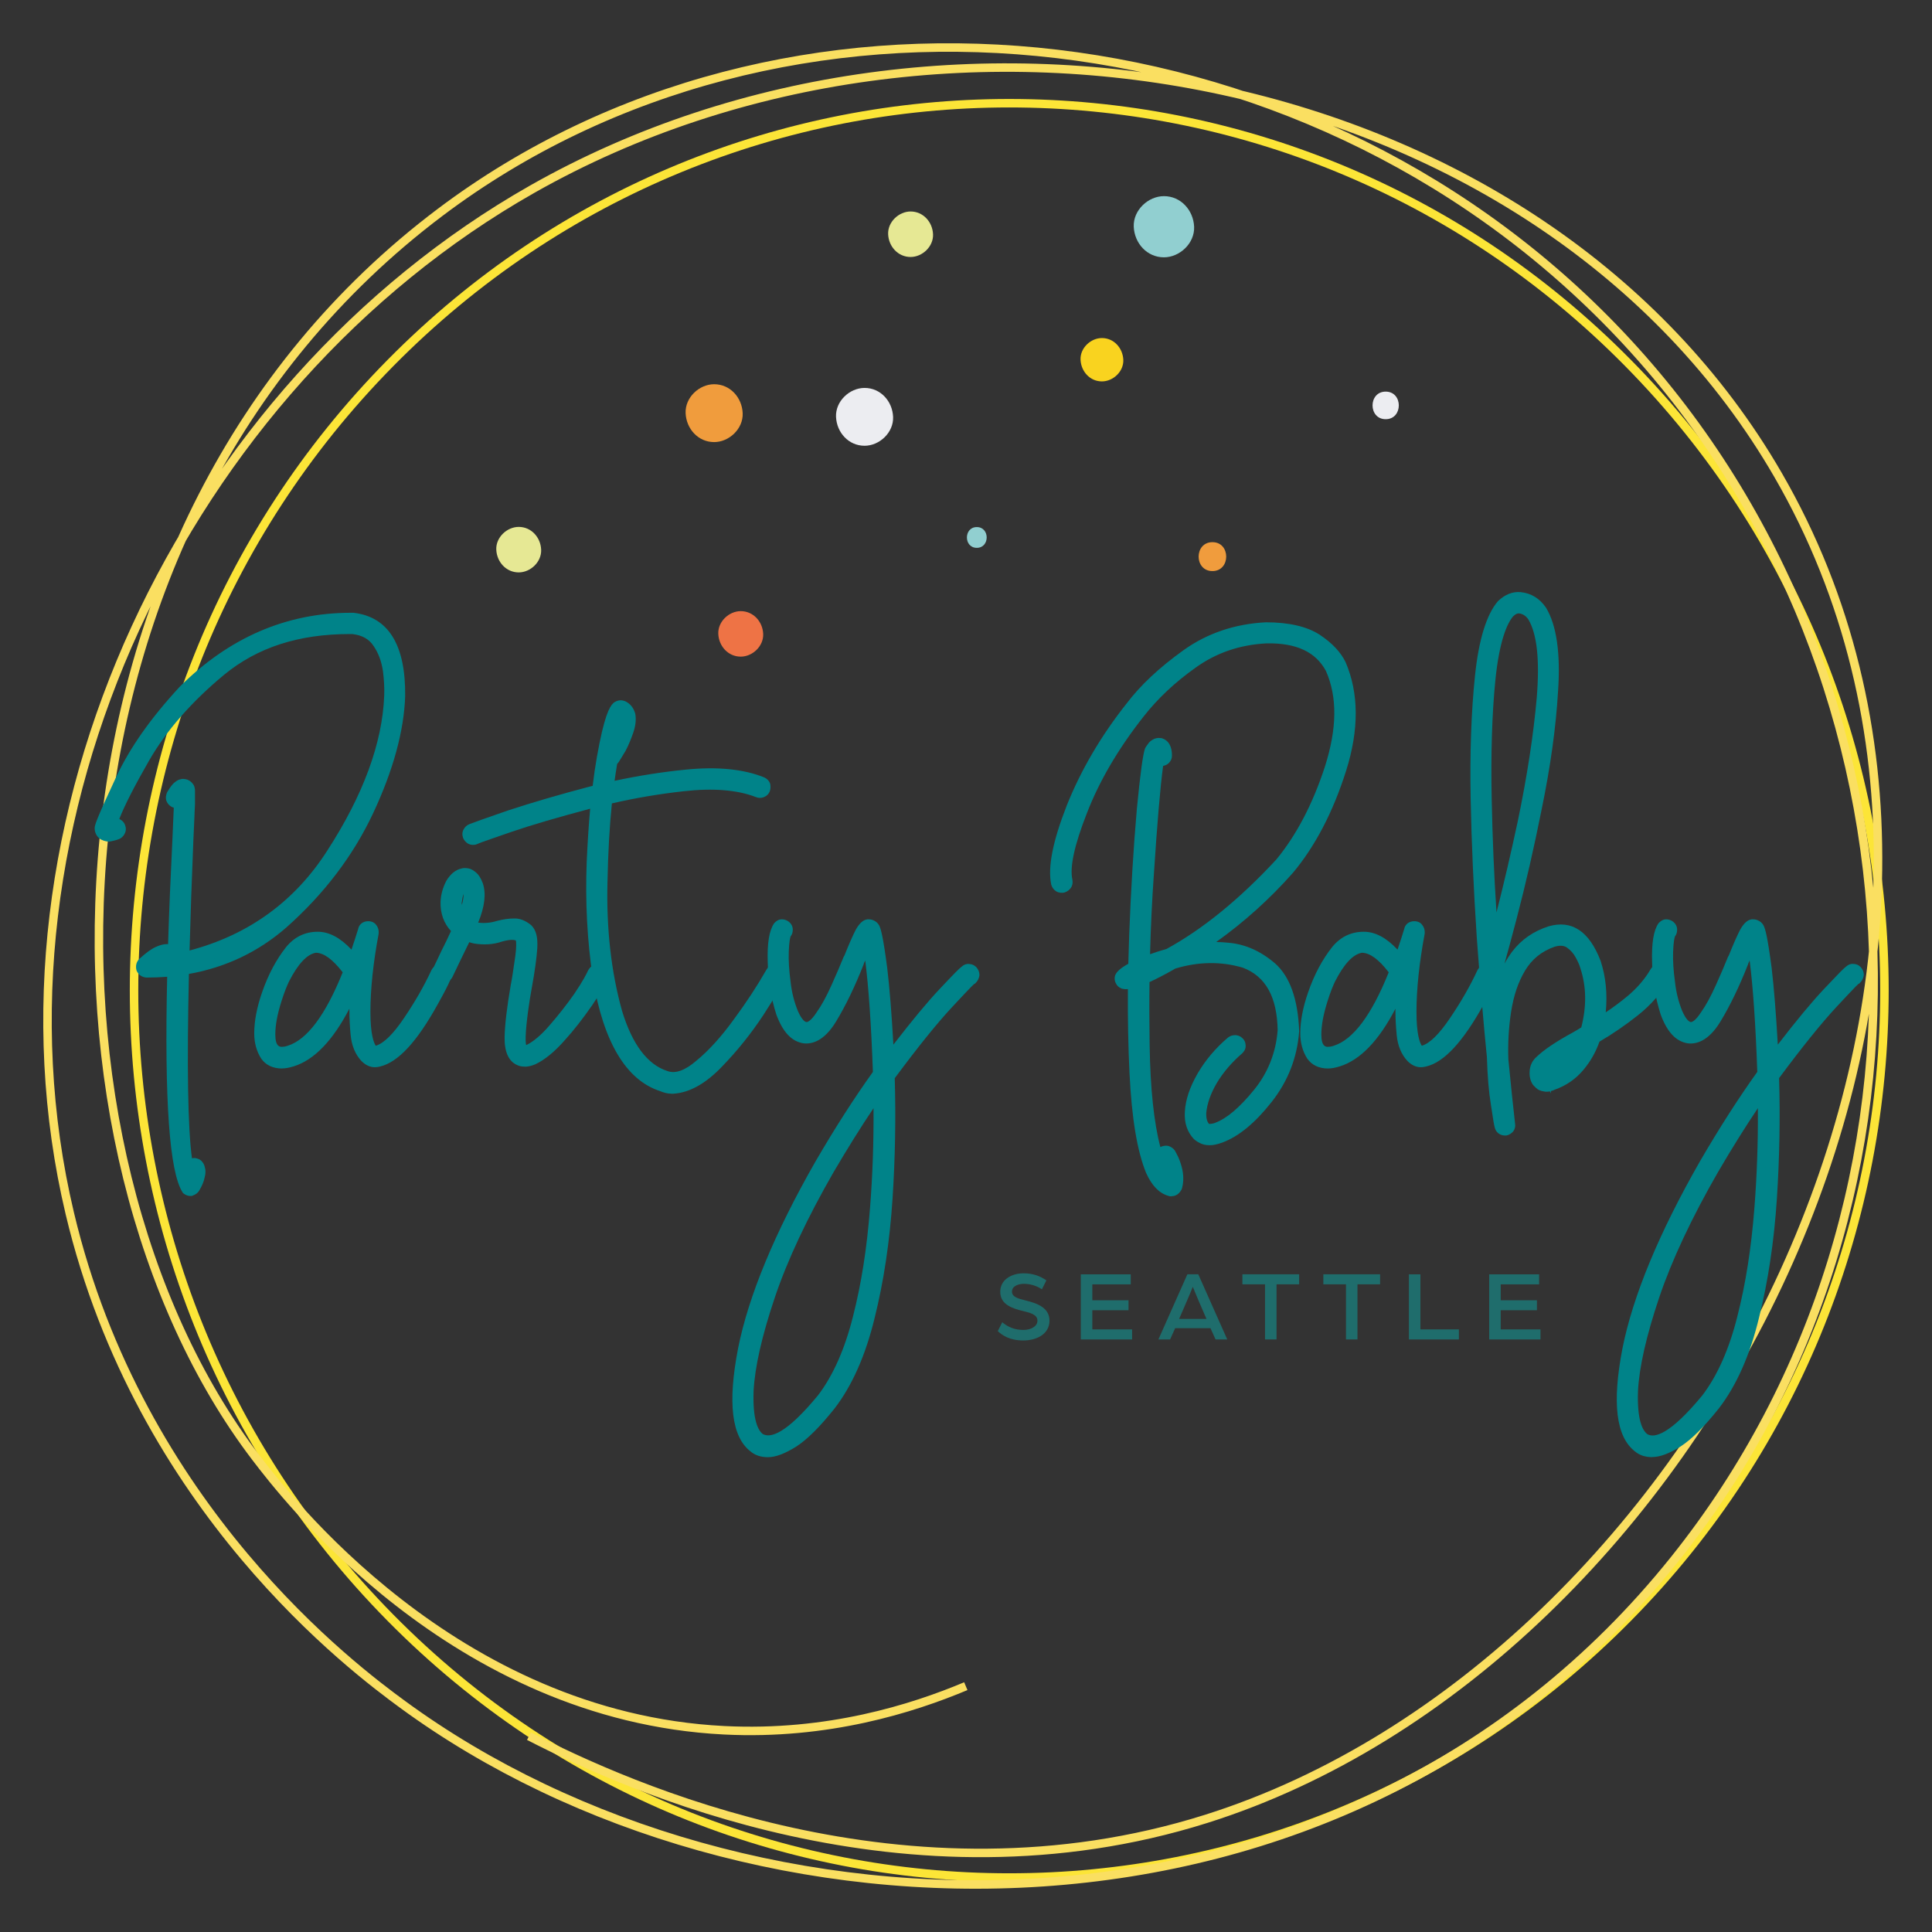<svg width="80" height="80" viewBox="0 0 80 80" fill="none" xmlns="http://www.w3.org/2000/svg">
<rect x="0" y="0" width="80" height="80" fill="#333333" stroke="none"/>
<g clip-path="url(#clip0_2817_22470)">
<path d="M67.416 66.985C81.569 52.639 81.569 29.379 67.416 15.033C53.263 0.687 30.317 0.687 16.165 15.033C2.012 29.379 2.012 52.639 16.165 66.985C30.317 81.331 53.263 81.331 67.416 66.985Z" stroke="#FCE537" stroke-width="0.351" stroke-miterlimit="10"/>
<path d="M39.992 69.821C37.778 70.75 34.267 71.862 29.988 71.647C18.767 71.084 11.764 61.889 10.582 60.34C0.938 47.676 0.925 21.811 18.235 8.786C32.382 -1.863 53.818 0.137 66.797 13.554C80.051 27.257 81.321 49.596 69.335 64.573C55.568 81.774 30.927 81.013 16.672 70.577C14.666 69.108 5.792 62.476 2.889 50.24C-0.965 33.99 7.61 16.024 22.034 7.836C39.273 -1.949 63.865 2.797 73.626 19.668C85.385 39.988 70.398 68.866 49.946 75.315C37.526 79.231 25.957 73.976 21.903 71.89" stroke="#FADF61" stroke-width="0.351" stroke-miterlimit="10"/>
<path d="M6.104 40.296H6.065C5.951 40.283 5.876 40.232 5.824 40.13C5.798 40.027 5.811 39.925 5.889 39.848C6.141 39.617 6.345 39.462 6.522 39.385C6.685 39.309 6.812 39.283 6.914 39.283C7.015 39.296 7.09 39.322 7.129 39.346C7.192 39.398 7.23 39.449 7.243 39.512C7.256 39.578 7.243 39.641 7.204 39.704C10.017 39.139 12.197 37.688 13.705 35.324C15.225 32.973 16.011 30.804 16.086 28.824C16.099 28.543 16.086 28.195 16.037 27.785C15.972 27.361 15.847 26.988 15.619 26.654C15.404 26.32 15.061 26.128 14.592 26.076H14.491C12.325 26.076 10.563 26.654 9.168 27.798C7.788 28.942 6.735 30.149 6.014 31.408C5.29 32.667 4.847 33.567 4.683 34.093C4.746 34.066 4.81 34.066 4.873 34.093C4.922 34.119 4.974 34.156 5 34.221C5.025 34.285 5.038 34.35 5.012 34.413C4.987 34.479 4.95 34.529 4.885 34.568C4.797 34.608 4.709 34.634 4.582 34.658C4.468 34.684 4.366 34.658 4.265 34.608C4.151 34.531 4.1 34.427 4.1 34.3C4.1 34.173 4.392 33.503 4.961 32.283C5.531 31.063 6.406 29.83 7.584 28.557C9.612 26.541 11.955 25.539 14.616 25.565C15.959 25.72 16.618 26.811 16.593 28.839C16.541 30.253 16.11 31.831 15.288 33.591C14.465 35.35 13.272 36.904 11.739 38.266C10.193 39.615 8.318 40.296 6.1 40.296H6.104ZM7.878 49.338C7.815 49.338 7.764 49.312 7.714 49.275C7.03 48.208 6.892 43.367 7.322 34.734C7.348 34.132 7.374 33.643 7.387 33.257C7.311 33.283 7.247 33.283 7.184 33.244C7.122 33.205 7.083 33.154 7.057 33.089C7.044 33.026 7.057 32.96 7.083 32.897C7.171 32.742 7.249 32.639 7.311 32.576C7.387 32.511 7.438 32.473 7.488 32.46C7.539 32.447 7.576 32.434 7.602 32.447C7.716 32.447 7.804 32.511 7.869 32.613C7.882 32.639 7.882 32.652 7.882 32.664C7.895 32.69 7.895 32.716 7.895 32.766V33.318C7.882 33.46 7.882 33.652 7.869 33.884C7.856 34.128 7.843 34.41 7.83 34.746C7.527 42.169 7.527 46.691 7.817 48.282C7.843 48.243 7.867 48.219 7.893 48.193C7.957 48.154 8.02 48.128 8.082 48.141C8.145 48.154 8.209 48.18 8.246 48.243C8.272 48.269 8.296 48.32 8.309 48.398C8.334 48.475 8.334 48.579 8.296 48.719C8.27 48.848 8.207 49.014 8.093 49.206C8.055 49.271 7.992 49.309 7.917 49.335H7.878V49.338Z" fill="#008389"/>
<path d="M7.947 49.522H7.879C7.752 49.522 7.662 49.464 7.604 49.422L7.579 49.401L7.56 49.373C7.017 48.526 6.806 45.59 6.922 40.446C6.653 40.467 6.381 40.478 6.105 40.478H6.047C5.871 40.457 5.74 40.366 5.663 40.209L5.65 40.172C5.606 39.993 5.646 39.83 5.762 39.713C6.053 39.446 6.265 39.293 6.452 39.211C6.62 39.133 6.774 39.093 6.918 39.093H6.94C6.94 39.093 6.953 39.097 6.96 39.097C7.001 37.767 7.062 36.31 7.141 34.721C7.152 34.476 7.161 34.25 7.17 34.041C7.179 33.823 7.189 33.623 7.196 33.444C7.159 33.435 7.124 33.42 7.089 33.4C6.993 33.34 6.927 33.262 6.887 33.153L6.878 33.122C6.859 33.028 6.87 32.931 6.912 32.825L6.925 32.799C7.016 32.642 7.102 32.521 7.181 32.441C7.279 32.357 7.352 32.299 7.443 32.276L7.461 32.271C7.507 32.26 7.568 32.243 7.632 32.258C7.79 32.269 7.928 32.357 8.022 32.512C8.046 32.558 8.055 32.592 8.059 32.618C8.074 32.666 8.074 32.713 8.074 32.762V33.314C8.066 33.407 8.063 33.497 8.059 33.601C8.055 33.689 8.054 33.784 8.048 33.888C8.035 34.131 8.022 34.413 8.009 34.747C7.939 36.433 7.886 37.97 7.849 39.358C10.293 38.713 12.211 37.321 13.555 35.217C15.042 32.92 15.833 30.765 15.909 28.81C15.921 28.514 15.905 28.174 15.859 27.801C15.796 27.383 15.673 27.047 15.472 26.753C15.285 26.463 14.996 26.301 14.585 26.254H14.493C12.367 26.254 10.665 26.805 9.287 27.935C7.934 29.055 6.887 30.252 6.174 31.493C5.56 32.562 5.146 33.375 4.94 33.913C4.94 33.913 4.941 33.913 4.943 33.913C5.061 33.972 5.135 34.049 5.171 34.144C5.188 34.187 5.243 34.325 5.184 34.474C5.142 34.581 5.076 34.661 4.982 34.719L4.962 34.73C4.862 34.773 4.765 34.803 4.621 34.832C4.483 34.864 4.34 34.842 4.187 34.765L4.167 34.754C4.006 34.646 3.92 34.485 3.92 34.291C3.92 34.17 3.984 33.941 4.8 32.196C5.374 30.965 6.243 29.73 7.454 28.424C9.491 26.398 11.867 25.374 14.519 25.374C14.552 25.374 14.587 25.374 14.62 25.374H14.639C16.085 25.542 16.803 26.706 16.777 28.836C16.726 30.277 16.28 31.901 15.454 33.666C14.633 35.42 13.424 37.013 11.861 38.401C10.702 39.413 9.349 40.058 7.823 40.328C7.735 44.142 7.777 46.7 7.949 47.965C7.998 47.951 8.055 47.946 8.116 47.959C8.239 47.983 8.331 48.041 8.39 48.13C8.436 48.185 8.468 48.261 8.486 48.352C8.521 48.468 8.515 48.604 8.471 48.767C8.442 48.918 8.365 49.106 8.249 49.3C8.192 49.397 8.101 49.464 7.973 49.509L7.945 49.519L7.947 49.522ZM7.847 49.144C7.864 49.153 7.873 49.153 7.879 49.153H7.884C7.912 49.142 7.93 49.129 7.938 49.114C8.03 48.957 8.094 48.806 8.118 48.685C8.153 48.552 8.147 48.491 8.136 48.459L8.129 48.431C8.122 48.388 8.111 48.371 8.111 48.369L8.089 48.339C8.089 48.339 8.076 48.328 8.044 48.323C8.044 48.323 8.033 48.323 8.002 48.341C7.989 48.354 7.978 48.367 7.965 48.386L7.717 48.765L7.634 48.317C7.422 47.162 7.363 44.504 7.457 40.388C7.4 40.396 7.345 40.403 7.288 40.411C7.154 46.442 7.489 48.533 7.847 49.142V49.144ZM6.077 40.11H6.103C6.382 40.11 6.658 40.099 6.929 40.077C6.929 40.034 6.931 39.991 6.933 39.948L6.835 39.967L6.936 39.799C6.94 39.691 6.942 39.582 6.946 39.474C6.933 39.472 6.918 39.468 6.903 39.467C6.817 39.468 6.714 39.498 6.598 39.552C6.447 39.618 6.261 39.756 6.011 39.985C6.009 39.989 5.989 40.008 5.998 40.066C6.014 40.092 6.035 40.106 6.077 40.112V40.11ZM7.301 39.873C7.301 39.927 7.299 39.983 7.297 40.038C7.354 40.03 7.411 40.023 7.466 40.015C7.466 39.955 7.47 39.896 7.47 39.836C7.413 39.849 7.356 39.86 7.299 39.873H7.301ZM7.838 39.75C7.838 39.819 7.835 39.886 7.833 39.955C9.265 39.689 10.534 39.077 11.622 38.125C13.146 36.773 14.324 35.219 15.124 33.512C15.929 31.791 16.363 30.217 16.413 28.831C16.437 26.904 15.846 25.894 14.607 25.747C12.023 25.721 9.699 26.713 7.713 28.687C6.533 29.959 5.687 31.163 5.127 32.361C4.925 32.795 4.305 34.12 4.282 34.304C4.282 34.364 4.305 34.407 4.358 34.446C4.43 34.482 4.485 34.489 4.544 34.476C4.658 34.454 4.732 34.431 4.801 34.401C4.822 34.388 4.833 34.372 4.844 34.344C4.846 34.338 4.844 34.321 4.831 34.288C4.825 34.275 4.807 34.263 4.792 34.256C4.787 34.254 4.77 34.256 4.752 34.261L4.395 34.407L4.511 34.034C4.682 33.486 5.135 32.569 5.858 31.312C6.592 30.032 7.667 28.801 9.055 27.654C10.481 26.484 12.31 25.891 14.491 25.891H14.613C15.136 25.95 15.526 26.172 15.772 26.553C16.001 26.887 16.146 27.282 16.218 27.756C16.267 28.155 16.284 28.515 16.271 28.833C16.194 30.855 15.382 33.073 13.858 35.426C12.445 37.64 10.422 39.093 7.838 39.75ZM7.317 39.273C7.363 39.323 7.404 39.388 7.42 39.47C7.441 39.467 7.461 39.461 7.481 39.457C7.52 38.039 7.573 36.467 7.645 34.739C7.658 34.405 7.671 34.122 7.684 33.875C7.689 33.775 7.693 33.681 7.695 33.596C7.698 33.484 7.702 33.385 7.709 33.303V32.767C7.709 32.754 7.709 32.743 7.709 32.734L7.697 32.687C7.658 32.633 7.616 32.633 7.601 32.633H7.558C7.558 32.633 7.553 32.633 7.551 32.635L7.529 32.64C7.511 32.648 7.446 32.7 7.424 32.719C7.398 32.747 7.334 32.825 7.244 32.978C7.235 33.002 7.231 33.023 7.231 33.04C7.242 33.06 7.255 33.073 7.275 33.086C7.281 33.09 7.288 33.094 7.327 33.081L7.575 32.997L7.566 33.262C7.558 33.491 7.546 33.756 7.533 34.06C7.524 34.267 7.512 34.495 7.503 34.739C7.419 36.435 7.358 37.937 7.319 39.271L7.317 39.273Z" fill="#008389"/>
<path d="M11.675 44.059C11.359 44.059 11.118 43.943 10.965 43.725C10.801 43.467 10.711 43.159 10.711 42.786C10.711 42.311 10.812 41.758 11.027 41.143C11.269 40.449 11.585 39.846 11.99 39.331C12.294 38.958 12.688 38.766 13.157 38.766C13.626 38.766 14.119 39.061 14.626 39.678C14.791 39.203 14.918 38.816 15.007 38.522C15.032 38.393 15.121 38.329 15.248 38.329C15.349 38.329 15.411 38.368 15.45 38.432C15.489 38.482 15.5 38.548 15.5 38.598V38.637C15.271 39.857 15.157 40.949 15.157 41.9C15.157 42.71 15.259 43.223 15.435 43.441C15.487 43.48 15.524 43.492 15.537 43.492L15.601 43.478C15.993 43.363 16.413 42.952 16.88 42.258C17.349 41.564 17.729 40.896 18.021 40.268C18.071 40.165 18.148 40.113 18.249 40.113C18.428 40.113 18.516 40.202 18.516 40.37C18.516 40.46 18.34 40.833 17.971 41.488C17.149 42.978 16.4 43.812 15.704 43.98C15.642 43.993 15.59 44.006 15.527 44.006C15.364 44.006 15.224 43.93 15.097 43.801C14.868 43.557 14.742 43.236 14.705 42.839C14.666 42.441 14.655 42.118 14.655 41.85C14.655 41.542 14.668 41.208 14.694 40.874C13.934 42.646 13.072 43.687 12.11 43.982C11.946 44.032 11.806 44.059 11.679 44.059H11.675ZM11.675 43.532C11.751 43.532 11.852 43.52 11.966 43.48C12.84 43.21 13.652 42.132 14.399 40.23L14.386 40.217C13.917 39.589 13.486 39.268 13.069 39.268C12.625 39.331 12.207 39.768 11.802 40.564C11.714 40.757 11.6 41.027 11.486 41.398C11.309 41.95 11.219 42.426 11.219 42.837C11.219 43.299 11.372 43.531 11.675 43.531V43.532Z" fill="#008389"/>
<path d="M11.674 44.244C11.3 44.244 11.002 44.102 10.815 43.832C10.623 43.533 10.527 43.184 10.527 42.787C10.527 42.278 10.638 41.703 10.855 41.082C11.109 40.352 11.433 39.742 11.847 39.216C12.191 38.795 12.631 38.582 13.155 38.582C13.627 38.582 14.087 38.825 14.554 39.321C14.668 38.983 14.762 38.698 14.83 38.468C14.867 38.276 15.027 38.145 15.246 38.145C15.443 38.145 15.546 38.244 15.6 38.33C15.653 38.405 15.681 38.5 15.681 38.601L15.677 38.673C15.452 39.877 15.338 40.963 15.338 41.901C15.338 42.839 15.48 43.184 15.557 43.3H15.565C15.889 43.203 16.275 42.828 16.73 42.155C17.184 41.483 17.563 40.823 17.856 40.19C17.939 40.02 18.079 39.929 18.248 39.929C18.524 39.929 18.697 40.099 18.697 40.371C18.697 40.435 18.697 40.567 18.128 41.58C17.267 43.138 16.487 43.983 15.743 44.16L15.712 44.168C15.655 44.179 15.598 44.192 15.524 44.192C15.322 44.192 15.134 44.104 14.965 43.933C14.711 43.66 14.562 43.3 14.519 42.856C14.484 42.492 14.468 42.164 14.468 41.849C14.468 41.823 14.468 41.795 14.468 41.767C13.778 43.095 13.003 43.897 12.156 44.157C11.968 44.214 11.816 44.242 11.672 44.242L11.674 44.244ZM13.157 38.952C12.747 38.952 12.401 39.119 12.132 39.45C11.746 39.94 11.44 40.515 11.201 41.203C10.997 41.785 10.894 42.319 10.894 42.785C10.894 43.114 10.967 43.386 11.118 43.623C11.232 43.787 11.422 43.873 11.676 43.873C11.781 43.873 11.9 43.85 12.053 43.804C12.957 43.528 13.787 42.517 14.525 40.798L14.955 39.793L14.873 40.886C14.849 41.209 14.836 41.543 14.836 41.849C14.836 42.155 14.852 42.47 14.886 42.821C14.921 43.184 15.033 43.464 15.23 43.675C15.327 43.774 15.423 43.823 15.528 43.823C15.565 43.823 15.596 43.815 15.642 43.806L15.669 43.8C16.293 43.651 17.017 42.843 17.814 41.399C18.296 40.541 18.333 40.375 18.336 40.36C18.336 40.313 18.336 40.3 18.252 40.3C18.233 40.3 18.213 40.3 18.187 40.352C17.887 41 17.499 41.677 17.033 42.365C16.522 43.121 16.084 43.533 15.655 43.658L15.541 43.679C15.463 43.679 15.384 43.63 15.331 43.591L15.3 43.559C15.086 43.298 14.979 42.739 14.979 41.901C14.979 40.944 15.095 39.84 15.322 38.621V38.601C15.322 38.578 15.316 38.556 15.307 38.545L15.296 38.528C15.296 38.528 15.289 38.515 15.25 38.515C15.197 38.515 15.193 38.53 15.187 38.558C15.094 38.873 14.965 39.265 14.801 39.739L14.694 40.047L14.488 39.797C14.021 39.228 13.586 38.952 13.159 38.952H13.157ZM11.674 43.716C11.435 43.716 11.035 43.602 11.035 42.837C11.035 42.408 11.126 41.918 11.311 41.341C11.435 40.938 11.556 40.66 11.637 40.485C12.081 39.612 12.541 39.157 13.043 39.084H13.069C13.538 39.084 14.015 39.414 14.525 40.095L14.6 40.172L14.569 40.297C13.794 42.265 12.96 43.364 12.02 43.655C11.876 43.703 11.753 43.714 11.676 43.714L11.674 43.716ZM13.08 39.451C12.712 39.513 12.335 39.916 11.963 40.649C11.889 40.808 11.775 41.071 11.657 41.453C11.484 41.994 11.4 42.448 11.4 42.837C11.4 43.347 11.591 43.347 11.674 43.347C11.714 43.347 11.799 43.341 11.908 43.304C12.714 43.056 13.479 42.032 14.19 40.261C13.776 39.724 13.413 39.459 13.082 39.451H13.08Z" fill="#008389"/>
<path d="M21.735 43.983C21.646 43.983 21.558 43.97 21.481 43.932C21.203 43.803 21.063 43.47 21.076 42.93C21.089 42.404 21.177 41.697 21.33 40.811C21.405 40.425 21.457 40.028 21.519 39.617C21.571 39.22 21.571 38.949 21.519 38.821C21.367 38.705 21.114 38.705 20.746 38.807C20.417 38.923 20.049 38.949 19.657 38.884C19.543 38.858 19.442 38.819 19.34 38.781C19.213 39.052 19.062 39.36 18.897 39.694C18.796 39.912 18.681 40.143 18.567 40.388C18.529 40.451 18.479 40.49 18.415 40.516C18.352 40.542 18.288 40.529 18.225 40.503C18.161 40.464 18.111 40.427 18.098 40.348C18.072 40.285 18.072 40.22 18.111 40.156C18.225 39.925 18.326 39.694 18.427 39.488C18.436 39.48 18.44 39.471 18.44 39.462C18.617 39.115 18.77 38.794 18.897 38.513C18.58 38.218 18.415 37.832 18.427 37.345C18.44 37.061 18.516 36.806 18.643 36.561C18.783 36.33 18.959 36.175 19.175 36.138C19.213 36.125 19.276 36.125 19.351 36.138C19.44 36.151 19.515 36.201 19.605 36.279C19.681 36.343 19.758 36.472 19.821 36.64C19.961 37.05 19.87 37.617 19.554 38.309C19.616 38.335 19.694 38.36 19.769 38.386C20.062 38.425 20.34 38.399 20.631 38.309C20.833 38.257 21.048 38.22 21.264 38.22C21.479 38.207 21.681 38.296 21.873 38.451C22.026 38.593 22.088 38.861 22.062 39.261C22.037 39.645 21.961 40.197 21.834 40.891C21.783 41.162 21.733 41.483 21.681 41.854C21.63 42.24 21.593 42.587 21.58 42.908C21.567 43.216 21.606 43.41 21.681 43.46C21.731 43.473 21.796 43.473 21.884 43.434C22.175 43.292 22.517 43.011 22.885 42.587C23.266 42.151 23.608 41.714 23.925 41.264C24.229 40.815 24.42 40.481 24.508 40.276C24.547 40.21 24.584 40.16 24.648 40.134C24.713 40.108 24.775 40.108 24.851 40.134C24.913 40.16 24.952 40.21 24.991 40.276C25.016 40.339 25.016 40.404 24.991 40.468C24.902 40.686 24.7 41.033 24.37 41.522C24.041 41.998 23.673 42.484 23.255 42.947C22.837 43.423 22.443 43.744 22.077 43.91C21.95 43.962 21.836 43.986 21.735 43.986V43.983ZM19.239 36.636C19.201 36.649 19.138 36.725 19.062 36.854C19 36.996 18.961 37.162 18.935 37.367C18.935 37.457 18.948 37.559 18.974 37.662C19 37.778 19.049 37.893 19.127 37.996C19.355 37.47 19.43 37.072 19.342 36.815C19.329 36.763 19.316 36.739 19.293 36.712C19.28 36.686 19.267 36.662 19.254 36.647L19.241 36.634L19.239 36.636Z" fill="#008389"/>
<path d="M21.736 44.167C21.605 44.167 21.495 44.145 21.401 44.096C21.053 43.936 20.88 43.54 20.895 42.925C20.907 42.415 20.99 41.712 21.15 40.779C21.206 40.499 21.246 40.221 21.288 39.926C21.305 39.815 21.322 39.703 21.338 39.589C21.388 39.208 21.377 39.025 21.362 38.943C21.276 38.908 21.11 38.898 20.793 38.986C20.445 39.108 20.05 39.137 19.627 39.068C19.555 39.053 19.49 39.033 19.431 39.014C19.327 39.233 19.209 39.473 19.082 39.729L19.058 39.779C19.008 39.885 18.955 39.999 18.898 40.115C18.843 40.231 18.785 40.348 18.728 40.469C18.664 40.579 18.587 40.647 18.48 40.69C18.333 40.749 18.198 40.695 18.154 40.676L18.128 40.663C18.071 40.628 17.954 40.557 17.921 40.4C17.88 40.285 17.891 40.167 17.952 40.063C18.005 39.955 18.06 39.833 18.116 39.718C18.165 39.609 18.215 39.505 18.263 39.408L18.277 39.378C18.417 39.104 18.552 38.826 18.675 38.553C18.375 38.229 18.23 37.82 18.242 37.341C18.257 37.037 18.335 36.755 18.48 36.475C18.659 36.177 18.876 36.007 19.131 35.958C19.198 35.94 19.28 35.94 19.382 35.956C19.52 35.977 19.628 36.057 19.724 36.139C19.822 36.221 19.914 36.369 19.991 36.572C20.136 36.999 20.072 37.546 19.801 38.201L19.811 38.205C20.07 38.236 20.315 38.214 20.58 38.132C20.841 38.065 21.062 38.033 21.266 38.033C21.504 38.018 21.75 38.109 21.99 38.305C22.196 38.497 22.277 38.809 22.247 39.27C22.222 39.669 22.142 40.24 22.017 40.923C21.968 41.186 21.916 41.507 21.866 41.878C21.808 42.318 21.776 42.637 21.767 42.913C21.76 43.113 21.774 43.221 21.787 43.273C21.796 43.272 21.806 43.268 21.817 43.262C22.087 43.13 22.415 42.854 22.752 42.462C23.125 42.033 23.462 41.605 23.779 41.154C24.143 40.615 24.288 40.324 24.344 40.199L24.355 40.178C24.402 40.096 24.469 40.007 24.583 39.96C24.688 39.917 24.794 39.917 24.91 39.956C25.037 40.007 25.102 40.096 25.15 40.178L25.163 40.205C25.205 40.313 25.205 40.426 25.163 40.533C25.065 40.773 24.855 41.128 24.522 41.622C24.13 42.186 23.762 42.66 23.39 43.068C22.96 43.559 22.542 43.898 22.152 44.076C21.995 44.139 21.861 44.169 21.736 44.169V44.167ZM21.206 38.546C21.382 38.546 21.52 38.587 21.629 38.671L21.669 38.703L21.688 38.751C21.728 38.854 21.774 39.057 21.699 39.641C21.68 39.759 21.664 39.87 21.647 39.982C21.603 40.283 21.563 40.565 21.506 40.848C21.349 41.76 21.268 42.443 21.255 42.936C21.244 43.389 21.346 43.669 21.553 43.766C21.653 43.816 21.806 43.818 22.004 43.736C22.341 43.583 22.717 43.275 23.116 42.822C23.477 42.423 23.837 41.962 24.218 41.413C24.531 40.951 24.734 40.607 24.82 40.397C24.826 40.382 24.828 40.369 24.824 40.354C24.805 40.324 24.793 40.309 24.782 40.305C24.748 40.294 24.73 40.3 24.713 40.305C24.704 40.309 24.69 40.328 24.669 40.361C24.564 40.598 24.355 40.954 24.075 41.369C23.747 41.833 23.403 42.272 23.022 42.71C22.652 43.137 22.286 43.445 21.964 43.602C21.842 43.654 21.739 43.665 21.638 43.639L21.609 43.632L21.583 43.615C21.441 43.52 21.384 43.294 21.399 42.9C21.41 42.613 21.441 42.283 21.502 41.829C21.553 41.453 21.605 41.124 21.655 40.856C21.776 40.188 21.854 39.632 21.879 39.247C21.907 38.828 21.822 38.656 21.749 38.587C21.588 38.456 21.43 38.395 21.274 38.404C21.09 38.404 20.896 38.432 20.674 38.488C20.365 38.583 20.059 38.611 19.744 38.568L19.709 38.561C19.625 38.533 19.547 38.507 19.485 38.481L19.306 38.408L19.387 38.231C19.68 37.591 19.77 37.061 19.647 36.699C19.588 36.546 19.525 36.455 19.487 36.423C19.409 36.356 19.363 36.328 19.325 36.322C19.266 36.313 19.235 36.315 19.227 36.315L19.205 36.32C19.052 36.348 18.916 36.46 18.797 36.658C18.682 36.878 18.618 37.109 18.607 37.354C18.596 37.774 18.73 38.109 19.017 38.378L19.115 38.469L19.06 38.591C18.922 38.898 18.771 39.212 18.613 39.523C18.605 39.553 18.592 39.576 18.576 39.594C18.532 39.684 18.487 39.779 18.443 39.876C18.388 39.995 18.331 40.119 18.27 40.242C18.259 40.262 18.257 40.266 18.265 40.283L18.276 40.322C18.276 40.322 18.283 40.328 18.303 40.341C18.335 40.352 18.344 40.348 18.346 40.348C18.381 40.333 18.397 40.318 18.408 40.296C18.458 40.19 18.515 40.07 18.57 39.955C18.625 39.839 18.679 39.727 18.73 39.619L18.756 39.565C18.911 39.251 19.054 38.96 19.174 38.705L19.246 38.551L19.402 38.611C19.507 38.65 19.595 38.684 19.695 38.706C20.048 38.764 20.385 38.74 20.685 38.636C20.887 38.58 21.058 38.55 21.204 38.55L21.206 38.546ZM19.166 38.359L18.979 38.108C18.89 37.988 18.826 37.848 18.795 37.703C18.767 37.591 18.752 37.473 18.752 37.367V37.344C18.782 37.109 18.828 36.928 18.896 36.777L18.905 36.759C19.039 36.533 19.117 36.481 19.181 36.46L19.286 36.425L19.378 36.514C19.407 36.546 19.426 36.578 19.442 36.608C19.487 36.662 19.505 36.718 19.518 36.772C19.617 37.057 19.546 37.488 19.293 38.072L19.168 38.361L19.166 38.359ZM19.117 37.378C19.117 37.408 19.119 37.44 19.124 37.473C19.183 37.27 19.2 37.123 19.194 37.018C19.161 37.117 19.137 37.233 19.119 37.378H19.117Z" fill="#008389"/>
<path d="M19.583 34.799C19.482 34.799 19.407 34.749 19.342 34.633C19.316 34.557 19.316 34.492 19.355 34.428C19.381 34.378 19.43 34.325 19.495 34.299C19.622 34.249 20.154 34.055 21.092 33.734C22.029 33.426 23.157 33.092 24.475 32.745C25.806 32.411 27.111 32.18 28.403 32.051C29.684 31.923 30.747 32.025 31.57 32.359C31.633 32.385 31.684 32.436 31.71 32.501C31.723 32.566 31.723 32.63 31.697 32.706C31.671 32.77 31.622 32.809 31.557 32.835C31.495 32.861 31.43 32.861 31.368 32.835C30.582 32.527 29.557 32.438 28.288 32.577C27.022 32.719 25.741 32.949 24.436 33.296C23.132 33.643 22.016 33.964 21.116 34.271C20.216 34.579 19.736 34.747 19.672 34.785C19.646 34.797 19.607 34.797 19.583 34.797V34.799ZM27.871 45.101C27.707 45.114 27.554 45.075 27.401 45.012C26.058 44.575 25.158 43.072 24.727 40.503C24.499 38.962 24.411 37.368 24.473 35.699C24.549 34.029 24.676 32.59 24.891 31.37C25.106 30.15 25.309 29.443 25.511 29.251C25.613 29.175 25.714 29.162 25.828 29.212C25.981 29.288 26.069 29.417 26.119 29.585C26.157 29.79 26.132 30.022 26.043 30.279C25.955 30.537 25.854 30.781 25.739 30.997C25.613 31.203 25.524 31.357 25.473 31.434C25.447 31.473 25.423 31.499 25.384 31.51C25.143 32.885 25.003 34.555 24.967 36.52C24.915 38.471 25.119 40.269 25.574 41.902C26.017 43.366 26.689 44.239 27.576 44.521C27.968 44.663 28.425 44.508 28.946 44.058C29.477 43.622 30.009 43.031 30.53 42.312C31.062 41.594 31.506 40.913 31.887 40.245C31.925 40.18 31.975 40.129 32.039 40.116C32.104 40.103 32.166 40.103 32.229 40.142C32.293 40.182 32.33 40.232 32.356 40.297C32.369 40.363 32.356 40.426 32.33 40.489C32.216 40.708 31.925 41.184 31.456 41.915C30.974 42.646 30.416 43.353 29.77 44.021C29.124 44.702 28.491 45.062 27.869 45.099L27.871 45.101Z" fill="#008389"/>
<path d="M27.807 45.287C27.656 45.287 27.504 45.253 27.332 45.18C25.93 44.725 24.99 43.16 24.55 40.531C24.314 38.942 24.231 37.36 24.294 35.69C24.331 34.875 24.378 34.147 24.437 33.487C23.033 33.862 21.995 34.166 21.176 34.447C20.617 34.64 19.847 34.903 19.765 34.947C19.691 34.985 19.623 34.985 19.586 34.985C19.417 34.985 19.282 34.897 19.187 34.724L19.174 34.692C19.13 34.558 19.139 34.442 19.203 34.334C19.244 34.252 19.33 34.17 19.43 34.129C19.571 34.071 20.134 33.869 21.036 33.559C22.045 33.227 23.188 32.894 24.432 32.567C24.469 32.558 24.504 32.548 24.541 32.541C24.592 32.112 24.651 31.714 24.717 31.339C25.015 29.657 25.234 29.269 25.393 29.117L25.407 29.104C25.56 28.987 25.733 28.966 25.906 29.045C26.101 29.144 26.23 29.306 26.298 29.532L26.304 29.552C26.348 29.787 26.32 30.052 26.221 30.341C26.125 30.619 26.018 30.871 25.906 31.086C25.842 31.19 25.794 31.272 25.752 31.341C25.7 31.429 25.66 31.496 25.63 31.539C25.613 31.565 25.59 31.597 25.556 31.627C25.518 31.852 25.481 32.087 25.448 32.332C26.442 32.119 27.428 31.964 28.389 31.869C29.699 31.737 30.793 31.845 31.643 32.19C31.751 32.235 31.84 32.323 31.884 32.433L31.893 32.466C31.913 32.571 31.908 32.666 31.875 32.767C31.829 32.882 31.748 32.961 31.63 33.007C31.523 33.05 31.411 33.05 31.304 33.007C30.544 32.709 29.535 32.625 28.311 32.763C27.29 32.877 26.309 33.043 25.337 33.267C25.238 34.244 25.177 35.336 25.155 36.528C25.105 38.457 25.308 40.248 25.757 41.856C26.178 43.246 26.812 44.087 27.638 44.35C27.969 44.47 28.369 44.324 28.834 43.923C29.351 43.499 29.872 42.923 30.389 42.207C30.907 41.507 31.346 40.835 31.735 40.156C31.805 40.035 31.9 39.96 32.009 39.938C32.13 39.914 32.235 39.929 32.329 39.986C32.423 40.042 32.489 40.123 32.532 40.231L32.541 40.263C32.559 40.356 32.548 40.453 32.506 40.559L32.498 40.578C32.383 40.802 32.084 41.287 31.617 42.018C31.111 42.787 30.537 43.503 29.909 44.152C29.234 44.863 28.555 45.246 27.89 45.287C27.864 45.289 27.839 45.291 27.813 45.291L27.807 45.287ZM24.813 33.39C24.748 34.078 24.697 34.843 24.658 35.707C24.596 37.35 24.678 38.912 24.91 40.475C25.326 42.953 26.184 44.419 27.459 44.835C27.619 44.902 27.739 44.925 27.859 44.917H27.861C28.431 44.882 29.029 44.539 29.64 43.895C30.253 43.261 30.814 42.561 31.306 41.815C31.761 41.104 32.05 40.632 32.165 40.414C32.175 40.388 32.18 40.367 32.18 40.349C32.167 40.324 32.154 40.313 32.138 40.302C32.129 40.296 32.118 40.291 32.077 40.298C32.077 40.298 32.062 40.311 32.046 40.339C31.652 41.031 31.205 41.712 30.68 42.423C30.146 43.162 29.602 43.761 29.064 44.203C28.497 44.694 27.977 44.859 27.52 44.695C26.578 44.395 25.866 43.473 25.405 41.955C24.945 40.307 24.737 38.479 24.789 36.515C24.811 35.365 24.868 34.308 24.962 33.352C24.912 33.364 24.864 33.377 24.815 33.39H24.813ZM19.512 34.558C19.553 34.625 19.57 34.615 19.597 34.614C19.599 34.614 19.603 34.614 19.604 34.614C19.682 34.572 19.985 34.464 21.06 34.097C21.898 33.809 22.956 33.5 24.393 33.117C24.421 33.11 24.448 33.102 24.478 33.095C24.483 33.039 24.489 32.985 24.494 32.929C23.269 33.252 22.142 33.582 21.15 33.907C20.195 34.233 19.678 34.421 19.564 34.468C19.544 34.477 19.525 34.496 19.52 34.507C19.511 34.524 19.507 34.532 19.512 34.556V34.558ZM24.87 32.837C24.864 32.892 24.859 32.946 24.852 33C24.901 32.987 24.951 32.976 25.001 32.964C25.006 32.91 25.014 32.856 25.019 32.804C24.969 32.815 24.92 32.826 24.87 32.839V32.837ZM25.396 32.718C25.391 32.77 25.383 32.823 25.378 32.877C26.322 32.664 27.277 32.505 28.271 32.395C29.554 32.252 30.619 32.343 31.437 32.664C31.459 32.673 31.473 32.673 31.494 32.664C31.516 32.655 31.529 32.645 31.532 32.638C31.541 32.61 31.541 32.586 31.538 32.559C31.53 32.547 31.519 32.537 31.506 32.533C30.712 32.212 29.675 32.112 28.424 32.237C27.436 32.336 26.421 32.498 25.398 32.72L25.396 32.718ZM25.634 29.392C25.536 29.492 25.341 29.892 25.074 31.403C25.017 31.731 24.964 32.078 24.918 32.448C24.968 32.436 25.017 32.425 25.069 32.412C25.111 32.086 25.159 31.774 25.21 31.477L25.229 31.369L25.332 31.334C25.354 31.289 25.391 31.226 25.439 31.145C25.481 31.075 25.531 30.992 25.59 30.897C25.687 30.709 25.787 30.476 25.877 30.215C25.952 29.992 25.976 29.795 25.947 29.627C25.906 29.502 25.845 29.424 25.752 29.375C25.707 29.356 25.678 29.358 25.634 29.39V29.392Z" fill="#008389"/>
<path d="M31.795 60.153C31.554 60.153 31.352 60.089 31.199 59.961C30.465 59.395 30.325 58.02 30.743 55.864C31.173 53.705 32.237 51.136 33.936 48.17C34.771 46.732 35.57 45.498 36.33 44.444C36.242 41.902 36.089 40.116 35.912 39.114C35.811 39.346 35.71 39.59 35.596 39.848V39.861C35.215 40.823 34.836 41.596 34.468 42.198C34.112 42.79 33.708 43.071 33.29 43.021C32.872 42.956 32.555 42.597 32.314 41.943C32.112 41.301 31.985 40.607 31.972 39.862C31.946 39.105 32.024 38.603 32.2 38.348C32.25 38.295 32.301 38.258 32.377 38.258C32.441 38.258 32.504 38.284 32.554 38.323C32.618 38.374 32.642 38.439 32.642 38.502C32.642 38.566 32.629 38.631 32.579 38.682C32.528 38.784 32.491 39.029 32.478 39.415C32.465 39.786 32.491 40.211 32.554 40.674C32.605 41.15 32.719 41.573 32.87 41.946C33.023 42.293 33.187 42.486 33.363 42.512C33.542 42.525 33.744 42.37 33.96 42.036C34.188 41.715 34.39 41.329 34.593 40.879C34.795 40.43 34.959 40.045 35.099 39.698C35.112 39.685 35.112 39.672 35.125 39.659C35.327 39.146 35.491 38.786 35.594 38.594C35.708 38.389 35.822 38.273 35.936 38.26C35.986 38.26 36.038 38.26 36.089 38.286C36.152 38.312 36.203 38.351 36.242 38.415C36.33 38.583 36.431 39.159 36.558 40.124C36.672 41.099 36.761 42.306 36.836 43.771C37.736 42.59 38.471 41.691 39.041 41.086C39.612 40.482 39.915 40.174 39.941 40.174C39.993 40.124 40.055 40.097 40.118 40.111C40.193 40.111 40.245 40.137 40.296 40.187C40.346 40.252 40.372 40.303 40.372 40.379C40.359 40.443 40.333 40.508 40.283 40.558C40.245 40.558 39.915 40.905 39.282 41.586C38.662 42.254 37.85 43.256 36.862 44.592C36.914 46.198 36.888 47.881 36.774 49.614C36.66 51.36 36.419 53.006 36.039 54.521C35.673 56.048 35.128 57.282 34.405 58.22C33.811 58.965 33.303 59.466 32.872 59.748C32.441 60.019 32.086 60.158 31.795 60.158V60.153ZM36.345 45.304C35.712 46.217 35.053 47.256 34.368 48.426C33.266 50.34 32.443 52.086 31.909 53.666C31.378 55.246 31.074 56.556 31.022 57.584C30.984 58.625 31.137 59.28 31.492 59.537C32.024 59.845 32.861 59.293 34.013 57.894C34.659 57.045 35.154 55.927 35.496 54.554C35.852 53.166 36.08 51.664 36.207 50.045C36.334 48.426 36.371 46.847 36.347 45.306L36.345 45.304Z" fill="#008389"/>
<path d="M31.794 60.339C31.507 60.339 31.268 60.26 31.082 60.104C30.296 59.497 30.123 58.098 30.563 55.828C30.997 53.652 32.08 51.044 33.778 48.076C34.575 46.707 35.37 45.466 36.145 44.386C36.075 42.427 35.967 40.854 35.827 39.772C35.81 39.812 35.792 39.852 35.773 39.892L35.764 39.927C35.4 40.852 35.015 41.647 34.623 42.293C34.126 43.119 33.611 43.244 33.268 43.201C32.777 43.125 32.413 42.735 32.144 42.004C31.921 41.297 31.802 40.578 31.791 39.862C31.763 39.063 31.849 38.532 32.052 38.237L32.072 38.213C32.138 38.145 32.232 38.067 32.38 38.067C32.479 38.067 32.582 38.103 32.667 38.17C32.772 38.254 32.827 38.369 32.827 38.496C32.827 38.608 32.797 38.701 32.736 38.776C32.718 38.828 32.676 38.989 32.661 39.414C32.648 39.776 32.674 40.19 32.735 40.642C32.781 41.075 32.884 41.485 33.04 41.867C33.209 42.254 33.342 42.313 33.392 42.321C33.419 42.326 33.566 42.302 33.809 41.927C34.017 41.634 34.212 41.278 34.43 40.795C34.625 40.36 34.79 39.977 34.934 39.621L34.96 39.575C34.96 39.575 34.965 39.565 34.969 39.56C35.144 39.116 35.315 38.731 35.436 38.498C35.587 38.228 35.744 38.088 35.919 38.067H35.939C36 38.067 36.082 38.067 36.171 38.11C36.265 38.149 36.342 38.215 36.399 38.31C36.474 38.453 36.565 38.761 36.739 40.09C36.837 40.923 36.92 41.962 36.993 43.257C37.783 42.235 38.412 41.477 38.911 40.95C39.511 40.313 39.725 40.095 39.83 40.02C39.92 39.938 40.03 39.901 40.137 39.918C40.249 39.922 40.341 39.963 40.426 40.048L40.441 40.065C40.501 40.142 40.556 40.231 40.556 40.373L40.553 40.41C40.531 40.522 40.485 40.614 40.415 40.685L40.361 40.739H40.343C40.205 40.864 39.736 41.365 39.417 41.709C38.793 42.38 37.996 43.369 37.049 44.647C37.098 46.28 37.067 47.955 36.959 49.623C36.843 51.406 36.592 53.069 36.219 54.563C35.847 56.108 35.287 57.376 34.551 58.33C33.946 59.087 33.43 59.6 32.974 59.898C32.499 60.195 32.116 60.339 31.798 60.339H31.794ZM35.987 38.489L36.092 39.082C36.283 40.158 36.428 42.011 36.513 44.438V44.502L36.478 44.554C35.698 45.636 34.895 46.884 34.093 48.265C32.414 51.195 31.347 53.766 30.922 55.901C30.517 57.988 30.648 59.305 31.31 59.815C31.435 59.919 31.595 59.969 31.796 59.969C32.044 59.969 32.365 59.844 32.777 59.585C33.191 59.313 33.694 58.811 34.264 58.098C34.965 57.188 35.505 55.968 35.863 54.471C36.233 52.998 36.478 51.358 36.594 49.597C36.705 47.918 36.734 46.235 36.682 44.593V44.528L36.719 44.475C37.693 43.16 38.512 42.144 39.152 41.453C39.835 40.72 40.061 40.481 40.17 40.405C40.179 40.392 40.185 40.375 40.19 40.356C40.188 40.345 40.181 40.33 40.163 40.304C40.146 40.289 40.139 40.287 40.12 40.287L40.085 40.283C40.085 40.283 40.082 40.287 40.072 40.298L40.019 40.352H40.006C39.934 40.418 39.736 40.616 39.176 41.207C38.624 41.791 37.908 42.664 36.984 43.877L36.684 44.27L36.658 43.772C36.579 42.252 36.489 41.063 36.381 40.136C36.255 39.181 36.156 38.627 36.084 38.492C36.077 38.479 36.06 38.463 36.023 38.448C36.003 38.438 35.983 38.437 35.955 38.437C35.937 38.442 35.867 38.478 35.757 38.677C35.703 38.78 35.545 39.095 35.298 39.72L35.271 39.77C35.271 39.77 35.267 39.778 35.263 39.782C35.12 40.136 34.956 40.519 34.763 40.948C34.535 41.451 34.328 41.83 34.111 42.136C33.865 42.519 33.611 42.705 33.355 42.688C33.097 42.651 32.891 42.431 32.707 42.015C32.536 41.595 32.425 41.151 32.376 40.688C32.311 40.22 32.286 39.787 32.298 39.403C32.319 38.797 32.394 38.644 32.42 38.593L32.453 38.545C32.453 38.545 32.462 38.522 32.462 38.496C32.462 38.487 32.462 38.476 32.442 38.461C32.424 38.446 32.398 38.437 32.378 38.437C32.374 38.437 32.367 38.437 32.341 38.461C32.238 38.621 32.126 38.992 32.153 39.851C32.164 40.535 32.276 41.218 32.486 41.88C32.702 42.466 32.974 42.78 33.316 42.834C33.739 42.886 34.093 42.462 34.312 42.099C34.689 41.477 35.059 40.713 35.413 39.821V39.817L35.429 39.769C35.495 39.617 35.558 39.472 35.619 39.33C35.661 39.229 35.703 39.132 35.746 39.037L35.987 38.485V38.489ZM31.811 59.809C31.663 59.809 31.527 59.772 31.4 59.699L31.386 59.69C30.977 59.395 30.8 58.705 30.841 57.58C30.892 56.546 31.185 55.248 31.737 53.609C32.265 52.042 33.097 50.268 34.211 48.336C34.895 47.166 35.563 46.112 36.197 45.201L36.519 44.739L36.528 45.306C36.555 46.953 36.509 48.509 36.388 50.063C36.255 51.755 36.022 53.24 35.672 54.604C35.324 56.001 34.814 57.147 34.157 58.011C33.156 59.225 32.398 59.813 31.811 59.813V59.809ZM31.59 59.382C31.894 59.55 32.536 59.4 33.874 57.775C34.496 56.958 34.984 55.858 35.321 54.509C35.665 53.166 35.895 51.701 36.025 50.031C36.132 48.673 36.18 47.311 36.171 45.888C35.641 46.675 35.09 47.559 34.525 48.522C33.425 50.432 32.602 52.184 32.083 53.729C31.549 55.313 31.255 56.613 31.205 57.596C31.161 58.796 31.389 59.231 31.59 59.384V59.382Z" fill="#008389"/>
<path d="M50.093 47.235C49.954 47.235 49.84 47.209 49.751 47.158C49.676 47.119 49.598 47.069 49.562 47.03C49.333 46.785 49.219 46.465 49.245 46.054C49.271 45.567 49.447 45.065 49.751 44.539C50.068 44 50.473 43.524 50.955 43.114C51.017 43.062 51.082 43.049 51.144 43.049C51.22 43.049 51.284 43.088 51.334 43.138C51.384 43.188 51.397 43.254 51.397 43.317C51.397 43.381 51.358 43.433 51.308 43.483C50.877 43.856 50.51 44.28 50.232 44.743C49.954 45.218 49.801 45.666 49.762 46.078C49.762 46.168 49.762 46.27 49.788 46.386C49.814 46.502 49.864 46.591 49.941 46.681C50.005 46.72 50.068 46.731 50.156 46.72C50.244 46.709 50.32 46.694 50.371 46.67C50.89 46.478 51.448 46.002 52.057 45.256C52.665 44.511 53.007 43.651 53.082 42.674C53.057 41.209 52.538 40.286 51.523 39.9C50.574 39.618 49.598 39.629 48.595 39.939C47.519 40.556 46.821 40.838 46.505 40.761C46.44 40.735 46.391 40.698 46.365 40.633C46.326 40.567 46.326 40.517 46.339 40.452C46.389 40.323 46.591 40.17 46.972 39.976C47.353 39.795 47.809 39.616 48.367 39.463C49.9 38.629 51.433 37.383 52.979 35.713C53.828 34.685 54.512 33.389 55.031 31.795C55.538 30.202 55.563 28.84 55.07 27.711C54.614 26.851 53.739 26.428 52.435 26.452C51.281 26.516 50.268 26.863 49.381 27.506C48.494 28.135 47.773 28.829 47.202 29.562C46.138 30.911 45.353 32.26 44.832 33.609C44.3 34.958 44.097 35.907 44.224 36.472C44.237 36.549 44.224 36.614 44.186 36.664C44.147 36.715 44.097 36.754 44.02 36.78C43.958 36.793 43.88 36.78 43.831 36.754C43.768 36.715 43.729 36.664 43.703 36.588C43.564 35.907 43.779 34.853 44.337 33.428C44.907 32.002 45.717 30.601 46.783 29.252C47.377 28.469 48.163 27.751 49.114 27.07C50.064 26.389 51.166 26.016 52.422 25.952C53.346 25.952 54.056 26.12 54.549 26.441C55.031 26.762 55.361 27.109 55.55 27.495C56.082 28.728 56.095 30.18 55.563 31.862C55.031 33.545 54.308 34.931 53.397 36.025C52.308 37.258 51.078 38.323 49.722 39.222C50.101 39.183 50.482 39.183 50.837 39.222C51.496 39.275 52.103 39.543 52.674 40.032C53.244 40.534 53.561 41.42 53.611 42.69C53.535 43.73 53.167 44.681 52.508 45.515C51.849 46.349 51.203 46.89 50.557 47.134C50.381 47.198 50.228 47.237 50.088 47.237L50.093 47.235ZM48.511 49.354C48.485 49.354 48.459 49.354 48.435 49.341C48.106 49.252 47.841 48.968 47.624 48.494C47.256 47.595 47.04 46.233 46.952 44.422C46.864 42.61 46.864 40.696 46.939 38.706C47.014 36.702 47.129 34.969 47.256 33.517C47.395 32.066 47.51 31.243 47.585 31.051C47.598 31.025 47.635 30.974 47.673 30.922C47.712 30.857 47.762 30.82 47.826 30.78C47.889 30.741 47.966 30.728 48.054 30.741C48.244 30.793 48.345 30.973 48.345 31.28C48.345 31.357 48.319 31.409 48.27 31.461C48.218 31.512 48.156 31.525 48.08 31.538H48.041C48.029 31.525 48.016 31.525 48.016 31.525H48.003C47.889 32.282 47.749 33.823 47.598 36.161C47.434 38.485 47.383 40.862 47.421 43.289C47.46 45.703 47.712 47.438 48.194 48.466C48.22 48.505 48.246 48.543 48.259 48.582C48.246 48.479 48.22 48.377 48.183 48.3C48.145 48.211 48.121 48.145 48.095 48.082C48.056 48.032 48.043 48.005 48.043 48.005C48.005 47.942 48.005 47.877 48.017 47.813C48.03 47.748 48.08 47.698 48.145 47.658C48.207 47.632 48.272 47.619 48.334 47.632C48.41 47.658 48.461 47.696 48.5 47.748C48.513 47.774 48.549 47.851 48.627 47.992C48.689 48.134 48.754 48.313 48.791 48.519C48.829 48.737 48.829 48.955 48.765 49.173C48.7 49.289 48.625 49.352 48.511 49.352V49.354Z" fill="#008389"/>
<path d="M48.512 49.538C48.48 49.538 48.431 49.538 48.373 49.516C47.998 49.407 47.698 49.098 47.459 48.572C47.087 47.663 46.862 46.31 46.77 44.432C46.717 43.333 46.695 42.171 46.704 40.956C46.603 40.966 46.528 40.956 46.467 40.941L46.443 40.934C46.329 40.889 46.25 40.815 46.207 40.717C46.143 40.602 46.15 40.501 46.167 40.419L46.176 40.387C46.237 40.232 46.402 40.085 46.721 39.908C46.73 39.51 46.743 39.107 46.758 38.701C46.828 36.854 46.934 35.106 47.074 33.503C47.214 32.053 47.328 31.207 47.416 30.985C47.442 30.932 47.475 30.886 47.529 30.815C47.58 30.727 47.658 30.671 47.733 30.626C47.831 30.567 47.948 30.544 48.079 30.563L48.101 30.567C48.261 30.61 48.528 30.761 48.528 31.285C48.528 31.406 48.488 31.505 48.399 31.595C48.322 31.671 48.236 31.699 48.162 31.714C48.048 32.55 47.917 34.085 47.781 36.176C47.704 37.264 47.65 38.372 47.621 39.512C47.842 39.432 48.068 39.359 48.304 39.294C49.805 38.473 51.335 37.227 52.851 35.589C53.679 34.585 54.359 33.289 54.863 31.74C55.365 30.162 55.38 28.869 54.907 27.789C54.486 26.996 53.678 26.617 52.443 26.64C51.32 26.701 50.352 27.035 49.491 27.658C48.644 28.259 47.925 28.938 47.348 29.677C46.309 30.996 45.519 32.341 45.005 33.675C44.49 34.983 44.288 35.91 44.406 36.43C44.433 36.6 44.383 36.71 44.336 36.773C44.271 36.859 44.188 36.919 44.082 36.955L44.061 36.96C43.964 36.981 43.844 36.966 43.752 36.919C43.64 36.852 43.574 36.764 43.533 36.645L43.528 36.624C43.38 35.908 43.592 34.839 44.17 33.359C44.755 31.893 45.587 30.473 46.644 29.138C47.229 28.367 48.004 27.641 49.012 26.919C49.988 26.222 51.132 25.834 52.415 25.768C53.372 25.768 54.121 25.942 54.649 26.285C55.161 26.627 55.509 26.994 55.715 27.412C56.271 28.699 56.278 30.212 55.739 31.917C55.202 33.615 54.462 35.037 53.538 36.141C52.588 37.216 51.523 38.176 50.359 39.007C50.529 39.008 50.696 39.018 50.858 39.036C51.543 39.091 52.196 39.376 52.794 39.889C53.407 40.428 53.744 41.367 53.795 42.682V42.693V42.704C53.716 43.786 53.334 44.771 52.654 45.632C51.966 46.503 51.302 47.051 50.624 47.307C50.404 47.387 50.242 47.421 50.093 47.421C49.921 47.421 49.776 47.387 49.66 47.318C49.577 47.277 49.485 47.214 49.432 47.161C49.158 46.867 49.034 46.492 49.062 46.042C49.088 45.542 49.263 45.02 49.594 44.445C49.916 43.896 50.334 43.4 50.838 42.971C50.928 42.898 51.027 42.863 51.145 42.863C51.226 42.863 51.348 42.887 51.465 43.007C51.543 43.085 51.581 43.189 51.581 43.316C51.581 43.471 51.477 43.576 51.438 43.615C51.002 43.993 50.652 44.402 50.389 44.839C50.131 45.277 49.982 45.7 49.947 46.094C49.947 46.161 49.947 46.249 49.969 46.346C49.984 46.413 50.011 46.471 50.059 46.534C50.076 46.54 50.096 46.542 50.133 46.536C50.172 46.531 50.264 46.518 50.293 46.503L50.312 46.495C50.794 46.316 51.32 45.872 51.92 45.137C52.502 44.424 52.833 43.59 52.905 42.658C52.881 41.283 52.41 40.43 51.464 40.07C50.571 39.805 49.629 39.816 48.672 40.105C48.232 40.357 47.88 40.536 47.599 40.665C47.588 41.516 47.59 42.387 47.604 43.285C47.632 45.075 47.781 46.486 48.048 47.497C48.048 47.497 48.048 47.497 48.05 47.497L48.075 47.484C48.18 47.441 48.276 47.43 48.368 47.449L48.388 47.454C48.495 47.49 48.578 47.547 48.642 47.633L48.661 47.663C48.673 47.689 48.71 47.764 48.784 47.9C48.87 48.092 48.931 48.288 48.968 48.48C49.014 48.751 49.005 48.991 48.939 49.221L48.924 49.258C48.824 49.441 48.685 49.532 48.512 49.532V49.538ZM48.502 49.169H48.512C48.532 49.169 48.556 49.169 48.596 49.102C48.64 48.934 48.646 48.753 48.611 48.551C48.572 48.346 48.508 48.176 48.46 48.068C48.401 47.958 48.364 47.885 48.346 47.848C48.335 47.835 48.318 47.824 48.291 47.812C48.272 47.812 48.252 47.816 48.226 47.824C48.206 47.837 48.197 47.848 48.195 47.852C48.188 47.891 48.195 47.902 48.199 47.909C48.208 47.924 48.217 47.941 48.239 47.969L48.272 48.036C48.294 48.09 48.316 48.148 48.35 48.227C48.39 48.307 48.423 48.43 48.44 48.559L48.086 48.639C48.083 48.626 48.062 48.596 48.048 48.574L48.031 48.545C47.538 47.493 47.28 45.775 47.242 43.292C47.229 42.445 47.225 41.624 47.234 40.818C47.177 40.839 47.122 40.857 47.072 40.874C47.061 42.111 47.081 43.294 47.137 44.41C47.227 46.245 47.442 47.557 47.796 48.42C47.987 48.842 48.213 49.087 48.486 49.161L48.506 49.167L48.502 49.169ZM51.147 43.232C51.112 43.232 51.094 43.238 51.072 43.257C50.602 43.658 50.21 44.12 49.91 44.633C49.61 45.156 49.452 45.624 49.428 46.064C49.406 46.415 49.494 46.687 49.695 46.904C49.71 46.919 49.767 46.96 49.833 46.993C49.971 47.074 50.148 47.087 50.501 46.96C51.105 46.732 51.734 46.206 52.371 45.4C53 44.602 53.357 43.689 53.433 42.688C53.383 41.484 53.089 40.637 52.559 40.171C52.014 39.706 51.447 39.454 50.827 39.406C50.481 39.369 50.109 39.369 49.745 39.406L49.003 39.48L49.627 39.066C50.972 38.175 52.196 37.109 53.265 35.9C54.154 34.837 54.872 33.458 55.395 31.805C55.906 30.188 55.905 28.763 55.389 27.569C55.216 27.22 54.909 26.899 54.454 26.595C53.987 26.291 53.304 26.136 52.426 26.136C51.222 26.197 50.14 26.563 49.224 27.22C48.246 27.921 47.496 28.623 46.932 29.365C45.898 30.677 45.085 32.065 44.512 33.498C43.971 34.88 43.761 35.904 43.886 36.538C43.899 36.574 43.914 36.585 43.931 36.596C43.934 36.596 43.962 36.602 43.982 36.6C44.019 36.585 44.036 36.568 44.048 36.553C44.048 36.553 44.058 36.54 44.052 36.503C43.918 35.91 44.12 34.936 44.671 33.54C45.199 32.173 46.005 30.794 47.067 29.447C47.665 28.68 48.41 27.975 49.285 27.356C50.188 26.701 51.248 26.335 52.434 26.27C53.801 26.244 54.749 26.699 55.238 27.627C55.748 28.791 55.737 30.209 55.214 31.856C54.694 33.451 53.992 34.788 53.127 35.835C51.572 37.516 50.004 38.79 48.462 39.63L48.423 39.645C48.14 39.723 47.873 39.811 47.613 39.91C47.612 40.027 47.608 40.145 47.606 40.264C47.853 40.147 48.151 39.988 48.512 39.781L48.548 39.766C49.579 39.449 50.6 39.436 51.58 39.727C52.678 40.145 53.242 41.135 53.269 42.675C53.19 43.702 52.831 44.605 52.202 45.378C51.563 46.159 50.989 46.639 50.446 46.844C50.372 46.88 50.284 46.895 50.184 46.907C50.057 46.926 49.951 46.907 49.85 46.846L49.824 46.831L49.804 46.809C49.702 46.689 49.642 46.57 49.612 46.434C49.583 46.297 49.583 46.18 49.583 46.085C49.625 45.618 49.791 45.143 50.076 44.656C50.359 44.184 50.735 43.745 51.191 43.35C51.212 43.329 51.217 43.318 51.217 43.316C51.217 43.298 51.213 43.283 51.206 43.275C51.182 43.251 51.162 43.24 51.145 43.24L51.147 43.232ZM46.564 40.585C46.599 40.592 46.647 40.592 46.708 40.585C46.708 40.505 46.71 40.423 46.712 40.341C46.579 40.43 46.533 40.484 46.518 40.508C46.518 40.523 46.518 40.527 46.526 40.538L46.539 40.565C46.539 40.565 46.553 40.579 46.564 40.585ZM47.08 40.133C47.078 40.253 47.076 40.37 47.074 40.488C47.124 40.469 47.179 40.449 47.236 40.425C47.238 40.301 47.24 40.18 47.243 40.059C47.188 40.083 47.135 40.107 47.081 40.133H47.08ZM47.991 30.923C47.948 30.923 47.93 30.936 47.921 30.94C47.869 30.971 47.845 30.99 47.829 31.018C47.79 31.072 47.759 31.111 47.746 31.134C47.726 31.186 47.624 31.557 47.435 33.535C47.295 35.13 47.19 36.872 47.118 38.712C47.105 39.051 47.094 39.389 47.087 39.723C47.14 39.699 47.196 39.676 47.249 39.652C47.279 38.453 47.334 37.29 47.415 36.149C47.56 33.908 47.702 32.298 47.821 31.498L47.845 31.341H48.002C48.028 31.341 48.053 31.345 48.075 31.352C48.11 31.346 48.131 31.339 48.14 31.332C48.16 31.311 48.162 31.304 48.162 31.283C48.162 30.99 48.062 30.94 48.017 30.925C48.007 30.925 47.998 30.925 47.989 30.925L47.991 30.923Z" fill="#008389"/>
<path d="M54.99 44.059C54.673 44.059 54.432 43.943 54.279 43.725C54.116 43.467 54.025 43.159 54.025 42.786C54.025 42.311 54.127 41.758 54.342 41.143C54.583 40.449 54.9 39.846 55.304 39.331C55.608 38.958 56.002 38.766 56.471 38.766C56.941 38.766 57.434 39.061 57.94 39.678C58.106 39.203 58.233 38.816 58.321 38.522C58.347 38.393 58.435 38.329 58.562 38.329C58.663 38.329 58.726 38.368 58.764 38.432C58.803 38.482 58.814 38.548 58.814 38.598V38.637C58.586 39.857 58.472 40.949 58.472 41.9C58.472 42.71 58.573 43.223 58.75 43.441C58.801 43.48 58.838 43.492 58.851 43.492L58.915 43.478C59.307 43.363 59.727 42.952 60.194 42.258C60.664 41.564 61.043 40.896 61.336 40.268C61.385 40.165 61.463 40.113 61.564 40.113C61.742 40.113 61.831 40.202 61.831 40.37C61.831 40.46 61.654 40.833 61.286 41.488C60.463 42.978 59.714 43.812 59.019 43.98C58.956 43.993 58.904 44.006 58.842 44.006C58.678 44.006 58.538 43.93 58.411 43.801C58.183 43.557 58.056 43.236 58.019 42.839C57.982 42.441 57.969 42.118 57.969 41.85C57.969 41.542 57.982 41.208 58.008 40.874C57.248 42.646 56.387 43.687 55.424 43.982C55.26 44.032 55.12 44.059 54.993 44.059H54.99ZM54.99 43.532C55.065 43.532 55.166 43.52 55.281 43.48C56.155 43.21 56.966 42.132 57.714 40.23L57.701 40.217C57.231 39.589 56.801 39.268 56.383 39.268C55.939 39.331 55.522 39.768 55.117 40.564C55.028 40.757 54.914 41.027 54.8 41.398C54.623 41.95 54.533 42.426 54.533 42.837C54.533 43.299 54.686 43.531 54.99 43.531V43.532Z" fill="#008389"/>
<path d="M54.988 44.244C54.615 44.244 54.317 44.102 54.129 43.832C53.938 43.533 53.842 43.184 53.842 42.787C53.842 42.278 53.952 41.703 54.169 41.082C54.423 40.352 54.747 39.742 55.161 39.216C55.505 38.794 55.945 38.582 56.47 38.582C56.941 38.582 57.401 38.824 57.869 39.321C57.983 38.983 58.077 38.697 58.145 38.468C58.182 38.276 58.342 38.145 58.561 38.145C58.758 38.145 58.861 38.244 58.914 38.33C58.967 38.405 58.995 38.5 58.995 38.6L58.991 38.673C58.767 39.877 58.653 40.962 58.653 41.901C58.653 42.839 58.794 43.184 58.872 43.3H58.879C59.203 43.203 59.59 42.828 60.044 42.154C60.499 41.483 60.878 40.822 61.17 40.19C61.253 40.02 61.393 39.929 61.562 39.929C61.839 39.929 62.011 40.099 62.011 40.371C62.011 40.434 62.011 40.567 61.443 41.58C60.581 43.138 59.801 43.983 59.058 44.16L59.026 44.167C58.969 44.179 58.912 44.192 58.839 44.192C58.636 44.192 58.448 44.104 58.279 43.932C58.025 43.66 57.876 43.3 57.834 42.856C57.799 42.492 57.782 42.162 57.782 41.849C57.782 41.822 57.782 41.794 57.782 41.768C57.092 43.097 56.317 43.899 55.471 44.158C55.283 44.216 55.13 44.244 54.986 44.244H54.988ZM56.47 38.951C56.059 38.951 55.714 39.119 55.445 39.449C55.058 39.94 54.753 40.515 54.514 41.205C54.309 41.787 54.206 42.321 54.206 42.787C54.206 43.115 54.28 43.389 54.431 43.625C54.545 43.789 54.734 43.875 54.988 43.875C55.093 43.875 55.213 43.852 55.366 43.806C56.269 43.529 57.099 42.518 57.837 40.8L58.268 39.794L58.185 40.888C58.161 41.212 58.148 41.546 58.148 41.85C58.148 42.154 58.165 42.47 58.198 42.822C58.233 43.186 58.345 43.466 58.542 43.677C58.64 43.776 58.736 43.824 58.84 43.824C58.877 43.824 58.908 43.817 58.955 43.807L58.982 43.802C59.606 43.653 60.329 42.845 61.126 41.401C61.607 40.543 61.645 40.377 61.649 40.362C61.649 40.315 61.649 40.302 61.564 40.302C61.546 40.302 61.526 40.302 61.5 40.354C61.2 41.002 60.812 41.679 60.346 42.367C59.834 43.123 59.396 43.535 58.967 43.66L58.853 43.681C58.776 43.681 58.697 43.632 58.644 43.593L58.612 43.561C58.399 43.3 58.292 42.74 58.292 41.903C58.292 40.946 58.408 39.841 58.634 38.623V38.602C58.634 38.58 58.629 38.558 58.62 38.546L58.608 38.53C58.608 38.53 58.601 38.517 58.562 38.517C58.509 38.517 58.505 38.531 58.5 38.559C58.406 38.875 58.277 39.267 58.114 39.74L58.007 40.048L57.801 39.798C57.333 39.229 56.899 38.953 56.472 38.953L56.47 38.951ZM54.988 43.716C54.749 43.716 54.35 43.602 54.35 42.837C54.35 42.406 54.44 41.917 54.624 41.341C54.747 40.938 54.869 40.658 54.95 40.485C55.393 39.612 55.853 39.156 56.356 39.084H56.382C56.851 39.084 57.328 39.414 57.837 40.095L57.913 40.171L57.882 40.296C57.107 42.264 56.273 43.363 55.333 43.654C55.189 43.703 55.066 43.714 54.988 43.714V43.716ZM56.395 39.451C56.026 39.513 55.649 39.916 55.277 40.649C55.204 40.807 55.09 41.071 54.972 41.453C54.799 41.994 54.714 42.447 54.714 42.837C54.714 43.347 54.906 43.347 54.988 43.347C55.029 43.347 55.114 43.341 55.222 43.304C56.028 43.056 56.794 42.031 57.504 40.261C57.09 39.724 56.728 39.459 56.396 39.451H56.395Z" fill="#008389"/>
<path d="M62.309 46.834C62.257 46.834 62.208 46.821 62.156 46.782C62.105 46.742 62.081 46.692 62.068 46.627C62.042 46.55 61.992 46.241 61.915 45.715C61.827 45.175 61.775 44.532 61.751 43.761C61.611 42.373 61.471 40.717 61.333 38.816C61.206 36.914 61.118 35 61.081 33.073C61.043 31.146 61.107 29.463 61.258 27.999C61.411 26.534 61.714 25.545 62.158 25.019C62.399 24.788 62.664 24.672 62.955 24.698C63.336 24.738 63.639 24.93 63.868 25.264C64.285 25.958 64.438 27.075 64.337 28.59C64.249 30.105 64.02 31.724 63.665 33.444C63.323 35.166 62.968 36.681 62.625 37.991C62.283 39.301 62.055 40.097 61.967 40.381C61.992 40.625 62.005 40.868 62.031 41.099C62.184 40.496 62.423 39.968 62.765 39.506C63.108 39.056 63.577 38.722 64.171 38.53C65.046 38.273 65.68 38.722 66.111 39.853C66.352 40.584 66.402 41.394 66.264 42.28C66.72 41.998 67.151 41.689 67.543 41.355C67.948 41.008 68.266 40.636 68.507 40.224C68.546 40.159 68.596 40.121 68.66 40.108C68.736 40.082 68.8 40.095 68.863 40.121C68.927 40.161 68.964 40.211 68.977 40.288C69.002 40.353 68.99 40.416 68.951 40.48C68.647 41.006 68.228 41.481 67.709 41.894C67.19 42.304 66.645 42.677 66.087 42.998C65.934 43.448 65.719 43.832 65.428 44.181C65.138 44.528 64.769 44.784 64.326 44.938C64.186 45.004 64.072 45.028 63.971 45.004C63.882 44.991 63.794 44.965 63.743 44.914C63.693 44.862 63.654 44.825 63.629 44.798C63.54 44.67 63.514 44.517 63.527 44.349C63.54 44.183 63.603 44.041 63.717 43.925C64.046 43.605 64.552 43.271 65.237 42.898C65.377 42.821 65.515 42.731 65.642 42.653C65.896 41.703 65.883 40.828 65.616 40.021C65.578 39.879 65.502 39.713 65.401 39.534C65.3 39.342 65.147 39.187 64.983 39.071C64.806 38.955 64.578 38.942 64.324 39.021C63.741 39.226 63.297 39.586 62.993 40.099C62.69 40.612 62.498 41.203 62.397 41.871C62.296 42.539 62.257 43.207 62.283 43.862C62.384 44.903 62.473 45.789 62.563 46.547C62.576 46.61 62.563 46.675 62.524 46.726C62.474 46.776 62.423 46.815 62.36 46.828H62.311L62.309 46.834ZM62.879 25.217C62.752 25.217 62.638 25.282 62.524 25.396C62.143 25.846 61.878 26.771 61.738 28.157C61.599 29.558 61.549 31.202 61.586 33.103C61.624 35.004 61.713 36.931 61.864 38.896C62.245 37.483 62.636 35.864 63.03 34.026C63.411 32.191 63.676 30.482 63.816 28.902C63.943 27.322 63.829 26.217 63.448 25.562C63.308 25.357 63.132 25.241 62.916 25.215H62.878L62.879 25.217ZM65.312 43.455C64.742 43.763 64.324 44.047 64.083 44.289C64.057 44.315 64.044 44.355 64.031 44.392C64.031 44.442 64.031 44.481 64.044 44.508C64.044 44.499 64.049 44.494 64.057 44.494C64.07 44.494 64.096 44.481 64.146 44.468C64.652 44.263 65.046 43.929 65.312 43.453V43.455Z" fill="#008389"/>
<path d="M62.377 47.018H62.309C62.211 47.018 62.123 46.988 62.046 46.928C61.967 46.869 61.915 46.785 61.891 46.675C61.871 46.606 61.834 46.423 61.735 45.744C61.648 45.219 61.595 44.591 61.569 43.77C61.433 42.432 61.293 40.766 61.151 38.832C61.017 36.813 60.934 34.933 60.897 33.08C60.861 31.2 60.919 29.485 61.076 27.983C61.23 26.498 61.547 25.461 62.018 24.903L62.031 24.89C62.318 24.614 62.633 24.489 62.97 24.519C63.404 24.564 63.755 24.78 64.017 25.162C64.455 25.89 64.622 27.045 64.517 28.606C64.431 30.093 64.203 31.735 63.842 33.487C63.526 35.074 63.176 36.608 62.8 38.042C62.589 38.854 62.417 39.475 62.298 39.901C62.394 39.725 62.5 39.559 62.618 39.401C62.992 38.91 63.494 38.561 64.114 38.36C65.082 38.076 65.809 38.557 66.279 39.792C66.494 40.445 66.564 41.158 66.49 41.919C66.825 41.695 67.138 41.46 67.424 41.22C67.814 40.886 68.115 40.531 68.347 40.136C68.41 40.029 68.5 39.96 68.609 39.936C68.743 39.895 68.853 39.927 68.925 39.957L68.951 39.97C69.058 40.033 69.124 40.126 69.148 40.246C69.174 40.326 69.185 40.444 69.102 40.582C68.787 41.126 68.355 41.619 67.816 42.046C67.3 42.453 66.768 42.819 66.231 43.132C66.073 43.574 65.854 43.96 65.561 44.307C65.244 44.684 64.847 44.956 64.379 45.121C64.337 45.141 64.282 45.164 64.219 45.18V45.274L64.177 45.192C64.098 45.208 64.01 45.214 63.921 45.192C63.789 45.173 63.682 45.126 63.608 45.053C63.557 45.001 63.52 44.964 63.494 44.938L63.472 44.912C63.367 44.759 63.323 44.567 63.34 44.343C63.356 44.13 63.437 43.949 63.583 43.802C63.912 43.479 64.409 43.143 65.145 42.742C65.244 42.688 65.342 42.626 65.436 42.569L65.478 42.542C65.703 41.656 65.69 40.852 65.438 40.087C65.403 39.959 65.337 39.809 65.237 39.632C65.156 39.477 65.031 39.341 64.873 39.229C64.718 39.128 64.514 39.158 64.37 39.203C63.831 39.393 63.428 39.72 63.143 40.201C62.859 40.679 62.673 41.236 62.57 41.906C62.471 42.561 62.434 43.22 62.458 43.861C62.567 44.966 62.651 45.803 62.736 46.531C62.756 46.634 62.73 46.753 62.662 46.844L62.646 46.863C62.587 46.923 62.506 46.992 62.388 47.016L62.37 47.02L62.377 47.018ZM62.289 25.151C61.869 25.653 61.584 26.619 61.438 28.022C61.284 29.507 61.225 31.207 61.262 33.072C61.298 34.919 61.381 36.794 61.514 38.806C61.656 40.735 61.795 42.397 61.932 43.744C61.959 44.561 62.011 45.173 62.096 45.684C62.199 46.395 62.232 46.538 62.241 46.568L62.246 46.591C62.254 46.624 62.259 46.628 62.265 46.634C62.279 46.645 62.291 46.649 62.309 46.649H62.335C62.348 46.643 62.364 46.63 62.383 46.613C62.386 46.604 62.384 46.594 62.383 46.587C62.294 45.843 62.21 45.003 62.101 43.884C62.075 43.206 62.114 42.526 62.217 41.846C62.325 41.126 62.53 40.526 62.837 40.007C63.163 39.457 63.643 39.067 64.263 38.849C64.582 38.752 64.862 38.776 65.081 38.919C65.29 39.067 65.456 39.25 65.561 39.451C65.673 39.651 65.751 39.828 65.791 39.977C66.067 40.813 66.076 41.735 65.817 42.707L65.798 42.778L65.633 42.88C65.533 42.942 65.428 43.007 65.324 43.065C64.617 43.449 64.146 43.766 63.842 44.063C63.761 44.145 63.717 44.244 63.708 44.367C63.699 44.499 63.717 44.604 63.768 44.684C63.794 44.71 63.827 44.744 63.871 44.789C63.871 44.789 63.899 44.811 63.997 44.826H64L63.883 44.589C63.849 44.524 63.849 44.456 63.849 44.389V44.359L63.859 44.331C63.859 44.331 63.86 44.326 63.862 44.322C63.879 44.274 63.901 44.21 63.954 44.158C64.206 43.902 64.635 43.609 65.226 43.291L65.78 42.992L65.471 43.546C65.191 44.044 64.773 44.412 64.227 44.636V44.787C64.227 44.787 64.241 44.779 64.249 44.776C64.67 44.628 65.014 44.391 65.289 44.067C65.565 43.738 65.769 43.371 65.914 42.944L65.936 42.878L65.997 42.845C66.538 42.533 67.078 42.166 67.597 41.755C68.099 41.358 68.502 40.899 68.793 40.395C68.806 40.373 68.806 40.363 68.806 40.363L68.795 40.326C68.793 40.311 68.789 40.304 68.778 40.294C68.745 40.283 68.73 40.285 68.716 40.291L68.693 40.296C68.693 40.296 68.677 40.3 68.662 40.326C68.41 40.757 68.082 41.141 67.659 41.503C67.271 41.834 66.833 42.151 66.358 42.445L66.021 42.654L66.084 42.259C66.218 41.406 66.168 40.619 65.938 39.919C65.414 38.542 64.709 38.572 64.223 38.716C63.68 38.891 63.236 39.199 62.911 39.628C62.587 40.067 62.357 40.567 62.208 41.154L61.963 42.13L61.851 41.128C61.836 41.003 61.827 40.874 61.816 40.744C61.806 40.632 61.797 40.52 61.786 40.408L61.783 40.369L61.794 40.332C61.888 40.033 62.116 39.229 62.451 37.951C62.824 36.524 63.172 34.998 63.487 33.416C63.844 31.681 64.068 30.056 64.155 28.586C64.254 27.101 64.105 26.017 63.711 25.366C63.516 25.08 63.26 24.922 62.937 24.888C62.712 24.868 62.498 24.955 62.289 25.153V25.151ZM61.764 39.968L61.681 38.91C61.534 37.003 61.442 35.106 61.402 33.106C61.363 31.209 61.414 29.537 61.554 28.138C61.696 26.72 61.976 25.758 62.383 25.274C62.548 25.106 62.706 25.03 62.876 25.03H62.935C63.203 25.064 63.426 25.207 63.595 25.457C63.998 26.149 64.125 27.276 63.995 28.916C63.859 30.463 63.594 32.196 63.205 34.063C62.834 35.798 62.441 37.44 62.037 38.942L61.761 39.966L61.764 39.968ZM62.878 25.401C62.834 25.401 62.764 25.414 62.651 25.526C62.416 25.806 62.086 26.506 61.919 28.175C61.781 29.56 61.729 31.216 61.768 33.099C61.801 34.707 61.865 36.248 61.967 37.781C62.272 36.586 62.568 35.313 62.852 33.987C63.236 32.132 63.5 30.416 63.634 28.884C63.759 27.325 63.647 26.269 63.29 25.655C63.191 25.508 63.062 25.42 62.903 25.399H62.878V25.401Z" fill="#008389"/>
<path d="M68.416 60.153C68.175 60.153 67.973 60.089 67.82 59.961C67.086 59.395 66.946 58.02 67.364 55.864C67.794 53.705 68.858 51.136 70.557 48.17C71.392 46.732 72.191 45.498 72.951 44.444C72.863 41.902 72.71 40.116 72.534 39.114C72.432 39.346 72.331 39.59 72.217 39.848V39.861C71.836 40.823 71.457 41.596 71.089 42.198C70.734 42.79 70.329 43.071 69.911 43.021C69.493 42.956 69.177 42.597 68.935 41.943C68.733 41.301 68.606 40.607 68.593 39.862C68.567 39.105 68.645 38.603 68.821 38.348C68.871 38.295 68.923 38.258 68.998 38.258C69.062 38.258 69.125 38.284 69.177 38.323C69.239 38.374 69.265 38.439 69.265 38.502C69.265 38.566 69.252 38.631 69.202 38.682C69.151 38.784 69.114 39.029 69.101 39.415C69.088 39.786 69.114 40.211 69.177 40.674C69.226 41.15 69.34 41.573 69.493 41.946C69.646 42.293 69.81 42.486 69.988 42.512C70.165 42.525 70.367 42.37 70.583 42.036C70.811 41.715 71.013 41.329 71.216 40.879C71.418 40.43 71.582 40.045 71.722 39.698C71.735 39.685 71.735 39.672 71.748 39.659C71.95 39.146 72.114 38.786 72.217 38.594C72.331 38.389 72.445 38.273 72.559 38.26C72.609 38.26 72.66 38.26 72.712 38.286C72.775 38.312 72.826 38.351 72.865 38.415C72.953 38.583 73.054 39.159 73.181 40.124C73.295 41.099 73.384 42.306 73.459 43.771C74.359 42.59 75.094 41.691 75.664 41.086C76.235 40.482 76.538 40.174 76.564 40.174C76.616 40.124 76.678 40.097 76.741 40.111C76.816 40.111 76.868 40.137 76.919 40.187C76.969 40.252 76.995 40.303 76.995 40.379C76.982 40.443 76.956 40.508 76.906 40.558C76.868 40.558 76.538 40.905 75.905 41.586C75.285 42.254 74.473 43.256 73.485 44.592C73.537 46.198 73.511 47.881 73.397 49.614C73.283 51.36 73.041 53.006 72.662 54.521C72.296 56.048 71.751 57.282 71.028 58.22C70.434 58.965 69.926 59.466 69.495 59.748C69.064 60.019 68.709 60.158 68.418 60.158L68.416 60.153ZM72.966 45.304C72.333 46.217 71.674 47.256 70.989 48.426C69.887 50.34 69.064 52.086 68.531 53.666C67.999 55.246 67.695 56.556 67.643 57.584C67.605 58.625 67.758 59.28 68.113 59.537C68.645 59.845 69.482 59.293 70.634 57.894C71.28 57.045 71.775 55.927 72.118 54.554C72.473 53.166 72.701 51.664 72.826 50.045C72.953 48.426 72.992 46.847 72.966 45.306V45.304Z" fill="#008389"/>
<path d="M68.415 60.337C68.128 60.337 67.889 60.259 67.703 60.102C66.917 59.496 66.744 58.097 67.184 55.826C67.618 53.651 68.701 51.043 70.399 48.075C71.196 46.705 71.991 45.465 72.766 44.384C72.696 42.425 72.588 40.851 72.448 39.771C72.431 39.81 72.413 39.851 72.394 39.892L72.385 39.927C72.021 40.851 71.636 41.648 71.244 42.293C70.747 43.12 70.23 43.244 69.888 43.202C69.398 43.127 69.032 42.735 68.763 42.004C68.54 41.297 68.421 40.578 68.41 39.862C68.384 39.064 68.469 38.53 68.671 38.237L68.691 38.213C68.758 38.146 68.852 38.067 68.999 38.067C69.098 38.067 69.199 38.103 69.286 38.17C69.391 38.256 69.446 38.37 69.446 38.496C69.446 38.608 69.416 38.704 69.356 38.776C69.337 38.828 69.295 38.989 69.28 39.414C69.267 39.78 69.293 40.192 69.356 40.642C69.402 41.075 69.503 41.485 69.659 41.868C69.829 42.254 69.961 42.313 70.011 42.321C70.039 42.327 70.186 42.302 70.429 41.927C70.635 41.636 70.832 41.278 71.049 40.795C71.242 40.366 71.408 39.981 71.553 39.621L71.579 39.575C71.579 39.575 71.585 39.566 71.588 39.56C71.763 39.118 71.934 38.731 72.056 38.498C72.207 38.228 72.363 38.088 72.538 38.067H72.558C72.619 38.067 72.702 38.067 72.792 38.11C72.884 38.148 72.963 38.215 73.018 38.308C73.096 38.454 73.186 38.761 73.361 40.088C73.458 40.922 73.541 41.961 73.615 43.256C74.404 42.231 75.035 41.474 75.532 40.948C76.134 40.31 76.346 40.092 76.451 40.017C76.539 39.935 76.651 39.899 76.758 39.914C76.87 39.918 76.962 39.959 77.047 40.045L77.062 40.062C77.121 40.138 77.176 40.228 77.176 40.37L77.172 40.405C77.15 40.517 77.104 40.608 77.034 40.679L76.981 40.733H76.962C76.821 40.86 76.337 41.381 76.037 41.703C75.413 42.375 74.616 43.364 73.668 44.642C73.718 46.274 73.686 47.948 73.578 49.617C73.462 51.401 73.212 53.063 72.838 54.557C72.466 56.102 71.907 57.371 71.17 58.324C70.565 59.082 70.05 59.595 69.593 59.893C69.118 60.19 68.736 60.333 68.417 60.333L68.415 60.337ZM72.608 38.487L72.713 39.08C72.904 40.157 73.049 42.009 73.134 44.437V44.5L73.099 44.552C72.319 45.634 71.516 46.882 70.714 48.263C69.035 51.194 67.968 53.765 67.543 55.899C67.138 57.986 67.269 59.304 67.931 59.813C68.056 59.917 68.216 59.968 68.417 59.968C68.666 59.968 68.986 59.843 69.398 59.584C69.812 59.311 70.315 58.811 70.885 58.097C71.586 57.186 72.126 55.966 72.484 54.47C72.854 52.996 73.099 51.356 73.215 49.595C73.326 47.916 73.355 46.231 73.303 44.591V44.526L73.34 44.474C74.314 43.159 75.133 42.142 75.773 41.452C76.456 40.718 76.683 40.48 76.793 40.403C76.802 40.39 76.808 40.373 76.813 40.355C76.811 40.343 76.806 40.328 76.786 40.302C76.769 40.288 76.762 40.286 76.743 40.286L76.708 40.282C76.708 40.282 76.705 40.286 76.695 40.297L76.642 40.351H76.629C76.557 40.416 76.359 40.614 75.801 41.205C75.251 41.787 74.533 42.66 73.609 43.875L73.309 44.269L73.283 43.771C73.204 42.25 73.114 41.062 73.005 40.135C72.88 39.179 72.781 38.625 72.709 38.491C72.698 38.474 72.681 38.459 72.648 38.446C72.628 38.437 72.608 38.435 72.58 38.435C72.562 38.441 72.492 38.476 72.381 38.676C72.328 38.778 72.17 39.093 71.923 39.718L71.896 39.769C71.896 39.769 71.892 39.776 71.888 39.78C71.743 40.138 71.579 40.521 71.388 40.946C71.159 41.452 70.953 41.828 70.736 42.134C70.49 42.517 70.234 42.703 69.98 42.687C69.722 42.649 69.514 42.429 69.332 42.013C69.161 41.593 69.05 41.148 69.001 40.687C68.936 40.222 68.91 39.788 68.923 39.401C68.944 38.795 69.019 38.642 69.045 38.592L69.078 38.543C69.078 38.543 69.087 38.521 69.087 38.495C69.087 38.485 69.087 38.474 69.067 38.459C69.048 38.446 69.023 38.435 69.002 38.435C68.999 38.435 68.991 38.435 68.966 38.459C68.862 38.62 68.75 38.991 68.778 39.849C68.789 40.534 68.901 41.215 69.111 41.879C69.326 42.465 69.599 42.778 69.941 42.832C70.364 42.884 70.718 42.461 70.937 42.097C71.314 41.476 71.684 40.711 72.037 39.819V39.816L72.054 39.767C72.12 39.616 72.184 39.47 72.245 39.327C72.288 39.228 72.33 39.129 72.37 39.034L72.612 38.481L72.608 38.487ZM68.432 59.807C68.285 59.807 68.148 59.77 68.021 59.697C67.598 59.391 67.42 58.701 67.46 57.578C67.512 56.544 67.804 55.246 68.356 53.608C68.885 52.041 69.716 50.267 70.83 48.334C71.516 47.162 72.184 46.108 72.816 45.2L73.138 44.737L73.147 45.304C73.175 46.951 73.129 48.509 73.007 50.061C72.875 51.752 72.641 53.237 72.293 54.602C71.945 56 71.436 57.145 70.778 58.009C69.777 59.223 69.019 59.811 68.432 59.811V59.807ZM72.79 45.886C72.262 46.673 71.71 47.556 71.147 48.52C70.046 50.431 69.225 52.183 68.704 53.727C68.171 55.311 67.876 56.611 67.826 57.595C67.782 58.809 68.016 59.24 68.218 59.388C68.504 59.552 69.144 59.414 70.493 57.776C71.115 56.959 71.603 55.858 71.94 54.509C72.284 53.164 72.514 51.701 72.645 50.032C72.751 48.673 72.799 47.313 72.79 45.888V45.886Z" fill="#008389"/>
<path d="M41.316 55.118L41.501 54.752C41.718 54.932 41.984 55.07 42.384 55.07C42.671 55.07 42.958 54.932 42.958 54.687C42.958 54.443 42.682 54.366 42.411 54.299C41.922 54.184 41.418 54.025 41.418 53.488C41.418 52.984 41.891 52.725 42.384 52.725C42.767 52.725 43.061 52.833 43.328 53.016L43.144 53.387C42.907 53.232 42.66 53.161 42.384 53.161C42.207 53.161 41.904 53.236 41.904 53.482C41.904 53.699 42.141 53.769 42.463 53.848C42.969 53.969 43.457 54.159 43.457 54.685C43.457 55.252 42.907 55.506 42.38 55.506C41.8 55.506 41.493 55.286 41.316 55.118Z" fill="#1F6D6C"/>
<path d="M44.754 52.767H46.821V53.183H45.231V53.841H46.73V54.254H45.231V55.048H46.878V55.464H44.754V52.765V52.767Z" fill="#1F6D6C"/>
<path d="M49.165 52.765H49.618L50.818 55.464H50.334L50.124 54.998H48.661L48.451 55.464H47.967L49.167 52.765H49.165ZM49.958 54.614L49.654 53.914C49.54 53.647 49.391 53.285 49.391 53.285C49.391 53.285 49.248 53.644 49.128 53.914L48.824 54.614H49.958Z" fill="#1F6D6C"/>
<path d="M52.382 53.181H51.445V52.765H53.795V53.181H52.859V55.463H52.382V53.181Z" fill="#1F6D6C"/>
<path d="M55.734 53.181H54.797V52.765H57.147V53.181H56.21V55.463H55.734V53.181Z" fill="#1F6D6C"/>
<path d="M58.34 52.767H58.816V55.048H60.41V55.464H58.34V52.765V52.767Z" fill="#1F6D6C"/>
<path d="M61.664 52.767H63.731V53.183H62.141V53.841H63.641V54.254H62.141V55.048H63.788V55.464H61.664V52.765V52.767Z" fill="#1F6D6C"/>
<path d="M37.706 10.641C38.191 10.641 38.657 10.209 38.635 9.699C38.613 9.19 38.226 8.757 37.706 8.757C37.22 8.757 36.754 9.19 36.776 9.699C36.798 10.209 37.185 10.641 37.706 10.641Z" fill="#E6E894"/>
<path d="M50.204 23.647C50.964 23.647 50.966 22.45 50.204 22.45C49.442 22.45 49.442 23.647 50.204 23.647Z" fill="#F09C3D"/>
<path d="M45.628 15.793C46.092 15.793 46.536 15.381 46.514 14.896C46.491 14.411 46.125 13.998 45.628 13.998C45.164 13.998 44.721 14.411 44.743 14.896C44.765 15.381 45.131 15.793 45.628 15.793Z" fill="#F9D31F"/>
<path d="M30.672 27.19C31.158 27.19 31.624 26.757 31.602 26.248C31.58 25.739 31.193 25.306 30.672 25.306C30.186 25.306 29.721 25.739 29.743 26.248C29.765 26.757 30.151 27.19 30.672 27.19Z" fill="#EE7345"/>
<path d="M35.8 18.458C36.418 18.458 37.009 17.908 36.981 17.261C36.954 16.613 36.462 16.063 35.8 16.063C35.181 16.063 34.59 16.613 34.618 17.261C34.646 17.908 35.137 18.458 35.8 18.458Z" fill="#ECEDF1"/>
<path d="M29.571 18.306C30.19 18.306 30.78 17.755 30.753 17.108C30.725 16.46 30.234 15.91 29.571 15.91C28.953 15.91 28.362 16.46 28.39 17.108C28.417 17.755 28.909 18.306 29.571 18.306Z" fill="#F09C3D"/>
<path d="M40.447 22.685C40.992 22.685 40.994 21.825 40.447 21.825C39.901 21.825 39.901 22.685 40.447 22.685Z" fill="#91CFD0"/>
<path d="M48.196 10.655C48.849 10.655 49.475 10.073 49.446 9.389C49.416 8.704 48.897 8.122 48.196 8.122C47.543 8.122 46.917 8.704 46.946 9.389C46.976 10.073 47.495 10.655 48.196 10.655Z" fill="#91CFD0"/>
<path d="M21.479 23.702C21.965 23.702 22.43 23.269 22.408 22.76C22.386 22.251 22 21.818 21.479 21.818C20.993 21.818 20.527 22.251 20.55 22.76C20.572 23.269 20.958 23.702 21.479 23.702Z" fill="#E6E894"/>
<path d="M57.378 17.358C58.103 17.358 58.103 16.216 57.378 16.216C56.653 16.216 56.653 17.358 57.378 17.358Z" fill="#ECEDF1"/>
</g>
<defs>
<clipPath id="clip0_2817_22470">
<rect width="76.522" height="76.522" fill="white" transform="translate(1.74 1.74)"/>
</clipPath>
</defs>
</svg>
